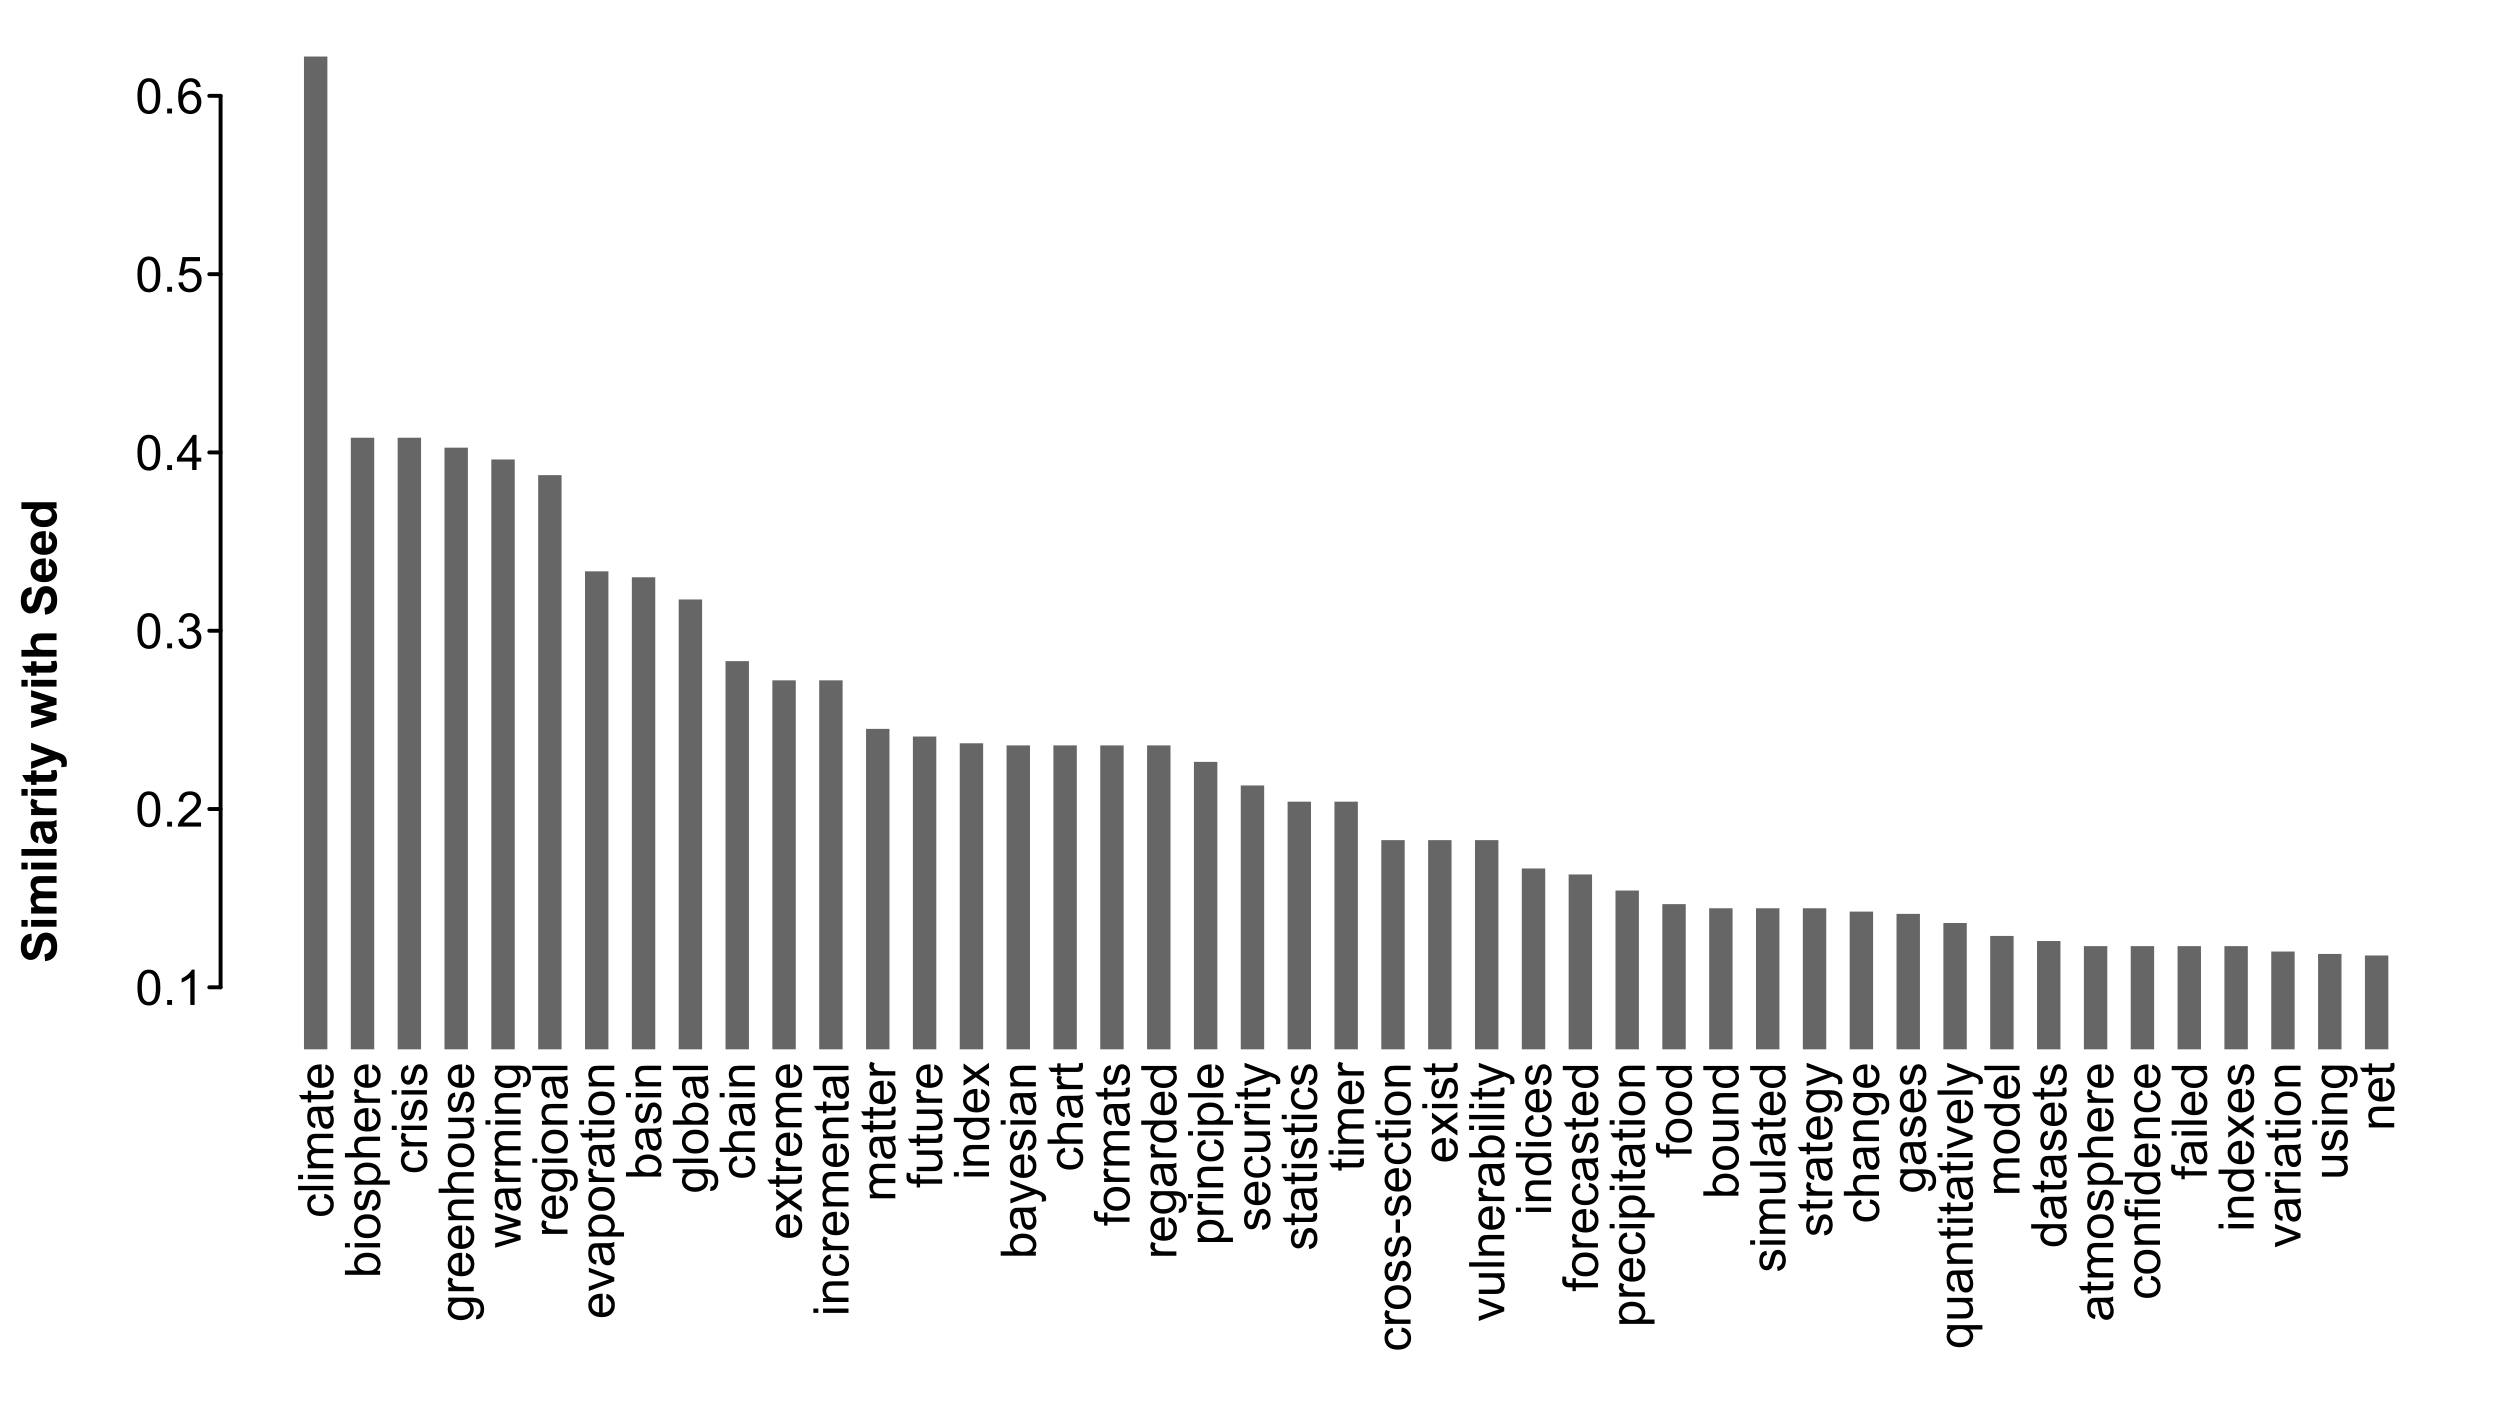 <?xml version="1.0" encoding="UTF-8"?>
<svg xmlns="http://www.w3.org/2000/svg" xmlns:xlink="http://www.w3.org/1999/xlink" width="636.48pt" height="360pt" viewBox="0 0 636.48 360" version="1.1">
<defs>
<g>
<symbol overflow="visible" id="glyph0-0">
<path style="stroke:none;" d="M 0 -1.562 L -7.812 -1.562 L -7.812 -7.812 L 0 -7.812 Z M -0.195 -1.758 L -0.195 -7.617 L -7.617 -7.617 L -7.617 -1.758 Z M -0.195 -1.758 "/>
</symbol>
<symbol overflow="visible" id="glyph0-1">
<path style="stroke:none;" d="M -2.375 -5.055 L -2.234 -6.133 C -1.484 -6.012 -0.902 -5.711 -0.484 -5.227 C -0.062 -4.742 0.145 -4.145 0.148 -3.438 C 0.145 -2.547 -0.141 -1.832 -0.723 -1.297 C -1.301 -0.754 -2.133 -0.484 -3.215 -0.488 C -3.914 -0.484 -4.527 -0.602 -5.051 -0.836 C -5.574 -1.066 -5.969 -1.418 -6.234 -1.895 C -6.496 -2.363 -6.625 -2.879 -6.629 -3.441 C -6.625 -4.145 -6.449 -4.723 -6.094 -5.168 C -5.734 -5.613 -5.227 -5.898 -4.578 -6.031 L -4.414 -4.961 C -4.844 -4.855 -5.172 -4.676 -5.395 -4.422 C -5.613 -4.16 -5.723 -3.848 -5.727 -3.484 C -5.723 -2.93 -5.523 -2.48 -5.129 -2.137 C -4.73 -1.789 -4.105 -1.617 -3.246 -1.617 C -2.375 -1.617 -1.742 -1.781 -1.348 -2.117 C -0.953 -2.445 -0.754 -2.883 -0.758 -3.426 C -0.754 -3.852 -0.887 -4.211 -1.152 -4.504 C -1.414 -4.789 -1.82 -4.973 -2.375 -5.055 Z M -2.375 -5.055 "/>
</symbol>
<symbol overflow="visible" id="glyph0-2">
<path style="stroke:none;" d="M 0 -0.801 L -8.949 -0.801 L -8.949 -1.898 L 0 -1.898 Z M 0 -0.801 "/>
</symbol>
<symbol overflow="visible" id="glyph0-3">
<path style="stroke:none;" d="M -7.684 -0.832 L -8.949 -0.832 L -8.949 -1.93 L -7.684 -1.93 Z M 0 -0.828 L -6.48 -0.832 L -6.48 -1.93 L 0 -1.93 Z M 0 -0.828 "/>
</symbol>
<symbol overflow="visible" id="glyph0-4">
<path style="stroke:none;" d="M 0 -0.824 L -6.48 -0.824 L -6.48 -1.809 L -5.574 -1.809 C -5.887 -2.008 -6.141 -2.277 -6.336 -2.617 C -6.527 -2.953 -6.625 -3.34 -6.629 -3.773 C -6.625 -4.25 -6.527 -4.641 -6.328 -4.953 C -6.129 -5.258 -5.848 -5.477 -5.492 -5.602 C -6.246 -6.113 -6.625 -6.781 -6.629 -7.605 C -6.625 -8.246 -6.449 -8.738 -6.094 -9.086 C -5.734 -9.43 -5.184 -9.602 -4.449 -9.605 L 0 -9.605 L 0 -8.516 L -4.082 -8.516 C -4.52 -8.512 -4.836 -8.477 -5.031 -8.406 C -5.223 -8.332 -5.379 -8.203 -5.496 -8.02 C -5.613 -7.828 -5.672 -7.609 -5.676 -7.359 C -5.672 -6.902 -5.52 -6.523 -5.219 -6.223 C -4.914 -5.922 -4.43 -5.77 -3.766 -5.773 L 0 -5.773 L 0 -4.676 L -4.211 -4.676 C -4.699 -4.676 -5.066 -4.586 -5.309 -4.406 C -5.551 -4.227 -5.672 -3.934 -5.676 -3.527 C -5.672 -3.215 -5.59 -2.926 -5.43 -2.668 C -5.266 -2.402 -5.027 -2.215 -4.719 -2.098 C -4.402 -1.98 -3.953 -1.922 -3.363 -1.922 L 0 -1.922 Z M 0 -0.824 "/>
</symbol>
<symbol overflow="visible" id="glyph0-5">
<path style="stroke:none;" d="M -0.801 -5.055 C -0.453 -4.645 -0.207 -4.254 -0.066 -3.879 C 0.078 -3.5 0.145 -3.094 0.148 -2.668 C 0.145 -1.949 -0.027 -1.402 -0.375 -1.023 C -0.723 -0.641 -1.168 -0.449 -1.711 -0.453 C -2.023 -0.449 -2.312 -0.523 -2.578 -0.668 C -2.84 -0.812 -3.051 -1 -3.211 -1.234 C -3.367 -1.465 -3.484 -1.73 -3.57 -2.027 C -3.625 -2.242 -3.68 -2.566 -3.734 -3.004 C -3.836 -3.887 -3.965 -4.539 -4.113 -4.961 C -4.262 -4.965 -4.355 -4.969 -4.402 -4.969 C -4.844 -4.969 -5.16 -4.863 -5.348 -4.656 C -5.594 -4.371 -5.719 -3.953 -5.719 -3.406 C -5.719 -2.883 -5.625 -2.5 -5.445 -2.258 C -5.262 -2.008 -4.941 -1.828 -4.484 -1.715 L -4.633 -0.641 C -5.09 -0.734 -5.461 -0.895 -5.746 -1.121 C -6.027 -1.34 -6.246 -1.664 -6.398 -2.09 C -6.551 -2.512 -6.625 -3.004 -6.629 -3.566 C -6.625 -4.117 -6.562 -4.566 -6.434 -4.914 C -6.301 -5.258 -6.137 -5.512 -5.941 -5.676 C -5.742 -5.836 -5.492 -5.949 -5.195 -6.02 C -5.004 -6.051 -4.664 -6.07 -4.18 -6.074 L -2.715 -6.074 C -1.691 -6.07 -1.047 -6.094 -0.777 -6.145 C -0.504 -6.188 -0.246 -6.281 0 -6.422 L 0 -5.273 C -0.227 -5.156 -0.492 -5.082 -0.801 -5.055 Z M -3.254 -4.961 C -3.086 -4.559 -2.949 -3.961 -2.84 -3.168 C -2.773 -2.715 -2.699 -2.395 -2.617 -2.211 C -2.535 -2.02 -2.418 -1.875 -2.262 -1.777 C -2.105 -1.672 -1.93 -1.621 -1.738 -1.625 C -1.445 -1.621 -1.203 -1.734 -1.008 -1.957 C -0.812 -2.176 -0.715 -2.5 -0.715 -2.93 C -0.715 -3.352 -0.805 -3.727 -0.992 -4.059 C -1.172 -4.387 -1.426 -4.629 -1.75 -4.785 C -1.996 -4.898 -2.363 -4.957 -2.852 -4.961 Z M -3.254 -4.961 "/>
</symbol>
<symbol overflow="visible" id="glyph0-6">
<path style="stroke:none;" d="M -0.984 -3.223 L -0.012 -3.383 C 0.051 -3.07 0.082 -2.793 0.086 -2.551 C 0.082 -2.148 0.023 -1.84 -0.102 -1.621 C -0.227 -1.398 -0.395 -1.242 -0.602 -1.156 C -0.805 -1.062 -1.238 -1.02 -1.898 -1.027 L -5.629 -1.027 L -5.629 -0.219 L -6.48 -0.219 L -6.48 -1.027 L -8.086 -1.027 L -8.746 -2.117 L -6.48 -2.117 L -6.48 -3.223 L -5.629 -3.223 L -5.629 -2.117 L -1.836 -2.117 C -1.52 -2.113 -1.32 -2.133 -1.23 -2.176 C -1.141 -2.211 -1.07 -2.273 -1.02 -2.363 C -0.965 -2.449 -0.938 -2.578 -0.941 -2.742 C -0.938 -2.859 -0.953 -3.02 -0.984 -3.223 Z M -0.984 -3.223 "/>
</symbol>
<symbol overflow="visible" id="glyph0-7">
<path style="stroke:none;" d="M -2.086 -5.262 L -1.945 -6.398 C -1.281 -6.219 -0.766 -5.887 -0.402 -5.402 C -0.035 -4.918 0.145 -4.297 0.148 -3.547 C 0.145 -2.594 -0.145 -1.844 -0.727 -1.289 C -1.312 -0.734 -2.133 -0.457 -3.188 -0.457 C -4.273 -0.457 -5.117 -0.734 -5.723 -1.297 C -6.324 -1.855 -6.625 -2.586 -6.629 -3.484 C -6.625 -4.348 -6.332 -5.055 -5.742 -5.609 C -5.152 -6.156 -4.32 -6.434 -3.254 -6.434 C -3.184 -6.434 -3.086 -6.43 -2.961 -6.426 L -2.961 -1.594 C -2.242 -1.633 -1.699 -1.832 -1.324 -2.195 C -0.945 -2.559 -0.754 -3.012 -0.758 -3.551 C -0.754 -3.953 -0.859 -4.297 -1.074 -4.582 C -1.281 -4.867 -1.621 -5.094 -2.086 -5.262 Z M -3.863 -1.652 L -3.863 -5.273 C -4.402 -5.223 -4.812 -5.082 -5.09 -4.859 C -5.512 -4.504 -5.723 -4.051 -5.727 -3.496 C -5.723 -2.992 -5.555 -2.57 -5.219 -2.227 C -4.879 -1.883 -4.426 -1.691 -3.863 -1.652 Z M -3.863 -1.652 "/>
</symbol>
<symbol overflow="visible" id="glyph0-8">
<path style="stroke:none;" d="M 0 -1.836 L 0 -0.816 L -8.949 -0.816 L -8.949 -1.918 L -5.754 -1.918 C -6.336 -2.379 -6.625 -2.973 -6.629 -3.691 C -6.625 -4.09 -6.547 -4.465 -6.387 -4.824 C -6.223 -5.176 -5.996 -5.469 -5.707 -5.703 C -5.418 -5.93 -5.066 -6.109 -4.656 -6.242 C -4.242 -6.367 -3.805 -6.434 -3.34 -6.438 C -2.227 -6.434 -1.367 -6.16 -0.762 -5.613 C -0.156 -5.066 0.145 -4.406 0.148 -3.637 C 0.145 -2.871 -0.172 -2.27 -0.812 -1.836 Z M -3.289 -1.824 C -2.508 -1.82 -1.949 -1.926 -1.605 -2.141 C -1.039 -2.484 -0.754 -2.953 -0.758 -3.547 C -0.754 -4.023 -0.965 -4.438 -1.383 -4.789 C -1.797 -5.137 -2.418 -5.312 -3.246 -5.316 C -4.09 -5.312 -4.715 -5.145 -5.121 -4.812 C -5.523 -4.473 -5.723 -4.066 -5.727 -3.594 C -5.723 -3.109 -5.516 -2.695 -5.098 -2.348 C -4.68 -1.996 -4.074 -1.82 -3.289 -1.824 Z M -3.289 -1.824 "/>
</symbol>
<symbol overflow="visible" id="glyph0-9">
<path style="stroke:none;" d="M -3.242 -0.414 C -4.438 -0.41 -5.328 -0.746 -5.906 -1.418 C -6.387 -1.973 -6.625 -2.648 -6.629 -3.453 C -6.625 -4.344 -6.332 -5.074 -5.75 -5.641 C -5.164 -6.203 -4.359 -6.484 -3.332 -6.488 C -2.496 -6.484 -1.84 -6.359 -1.363 -6.113 C -0.883 -5.859 -0.512 -5.496 -0.25 -5.02 C 0.016 -4.539 0.145 -4.016 0.148 -3.453 C 0.145 -2.543 -0.141 -1.812 -0.723 -1.254 C -1.301 -0.691 -2.141 -0.41 -3.242 -0.414 Z M -3.242 -1.543 C -2.406 -1.539 -1.785 -1.723 -1.375 -2.086 C -0.961 -2.445 -0.754 -2.898 -0.758 -3.453 C -0.754 -3.996 -0.961 -4.453 -1.379 -4.816 C -1.789 -5.176 -2.422 -5.355 -3.277 -5.359 C -4.074 -5.355 -4.684 -5.172 -5.098 -4.812 C -5.512 -4.445 -5.719 -3.992 -5.719 -3.453 C -5.719 -2.898 -5.512 -2.445 -5.102 -2.086 C -4.688 -1.723 -4.066 -1.539 -3.242 -1.543 Z M -3.242 -1.543 "/>
</symbol>
<symbol overflow="visible" id="glyph0-10">
<path style="stroke:none;" d="M -1.934 -0.383 L -2.105 -1.473 C -1.668 -1.527 -1.336 -1.699 -1.105 -1.98 C -0.871 -2.258 -0.754 -2.645 -0.758 -3.148 C -0.754 -3.648 -0.859 -4.023 -1.066 -4.273 C -1.27 -4.516 -1.508 -4.641 -1.789 -4.641 C -2.031 -4.641 -2.227 -4.531 -2.375 -4.316 C -2.469 -4.164 -2.594 -3.789 -2.746 -3.191 C -2.945 -2.383 -3.121 -1.824 -3.273 -1.516 C -3.418 -1.203 -3.625 -0.969 -3.891 -0.809 C -4.152 -0.645 -4.441 -0.562 -4.762 -0.566 C -5.047 -0.562 -5.312 -0.629 -5.562 -0.766 C -5.805 -0.895 -6.012 -1.074 -6.176 -1.305 C -6.301 -1.473 -6.406 -1.707 -6.496 -2.004 C -6.582 -2.301 -6.625 -2.617 -6.629 -2.953 C -6.625 -3.461 -6.551 -3.906 -6.406 -4.293 C -6.258 -4.676 -6.062 -4.961 -5.812 -5.145 C -5.562 -5.328 -5.227 -5.453 -4.809 -5.523 L -4.664 -4.449 C -4.996 -4.395 -5.254 -4.254 -5.445 -4.023 C -5.629 -3.789 -5.723 -3.461 -5.727 -3.035 C -5.723 -2.527 -5.641 -2.164 -5.477 -1.953 C -5.309 -1.734 -5.113 -1.629 -4.891 -1.629 C -4.746 -1.629 -4.617 -1.672 -4.504 -1.766 C -4.383 -1.852 -4.285 -1.992 -4.211 -2.184 C -4.168 -2.293 -4.074 -2.617 -3.93 -3.156 C -3.723 -3.93 -3.555 -4.473 -3.422 -4.781 C -3.289 -5.086 -3.094 -5.324 -2.844 -5.504 C -2.586 -5.676 -2.273 -5.766 -1.902 -5.77 C -1.535 -5.766 -1.191 -5.656 -0.867 -5.445 C -0.543 -5.227 -0.293 -4.918 -0.117 -4.52 C 0.059 -4.113 0.145 -3.66 0.148 -3.156 C 0.145 -2.309 -0.027 -1.664 -0.375 -1.227 C -0.727 -0.781 -1.246 -0.5 -1.934 -0.383 Z M -1.934 -0.383 "/>
</symbol>
<symbol overflow="visible" id="glyph0-11">
<path style="stroke:none;" d="M 2.484 -0.824 L -6.48 -0.824 L -6.48 -1.824 L -5.641 -1.824 C -5.965 -2.059 -6.211 -2.328 -6.379 -2.625 C -6.543 -2.922 -6.625 -3.281 -6.629 -3.703 C -6.625 -4.258 -6.484 -4.746 -6.199 -5.168 C -5.914 -5.59 -5.512 -5.91 -4.996 -6.129 C -4.477 -6.344 -3.906 -6.449 -3.289 -6.453 C -2.621 -6.449 -2.023 -6.332 -1.496 -6.094 C -0.965 -5.855 -0.559 -5.508 -0.277 -5.055 C 0.008 -4.598 0.145 -4.121 0.148 -3.625 C 0.145 -3.258 0.07 -2.93 -0.082 -2.641 C -0.238 -2.348 -0.434 -2.109 -0.672 -1.922 L 2.484 -1.922 Z M -3.203 -1.82 C -2.367 -1.816 -1.75 -1.984 -1.355 -2.324 C -0.953 -2.66 -0.754 -3.07 -0.758 -3.551 C -0.754 -4.039 -0.961 -4.457 -1.375 -4.805 C -1.785 -5.152 -2.426 -5.324 -3.297 -5.328 C -4.121 -5.324 -4.738 -5.156 -5.152 -4.816 C -5.559 -4.477 -5.766 -4.07 -5.77 -3.602 C -5.766 -3.129 -5.547 -2.715 -5.113 -2.359 C -4.672 -1.996 -4.035 -1.816 -3.203 -1.82 Z M -3.203 -1.82 "/>
</symbol>
<symbol overflow="visible" id="glyph0-12">
<path style="stroke:none;" d="M 0 -0.824 L -8.949 -0.824 L -8.949 -1.922 L -5.738 -1.922 C -6.328 -2.434 -6.625 -3.078 -6.629 -3.863 C -6.625 -4.34 -6.531 -4.758 -6.344 -5.113 C -6.152 -5.465 -5.891 -5.719 -5.559 -5.871 C -5.223 -6.023 -4.738 -6.098 -4.109 -6.102 L 0 -6.102 L 0 -5.004 L -4.109 -5.004 C -4.652 -5.004 -5.051 -4.883 -5.305 -4.645 C -5.555 -4.406 -5.684 -4.07 -5.684 -3.637 C -5.684 -3.309 -5.598 -3.004 -5.43 -2.719 C -5.258 -2.43 -5.027 -2.223 -4.742 -2.105 C -4.449 -1.98 -4.051 -1.922 -3.547 -1.922 L 0 -1.922 Z M 0 -0.824 "/>
</symbol>
<symbol overflow="visible" id="glyph0-13">
<path style="stroke:none;" d="M 0 -0.812 L -6.48 -0.812 L -6.48 -1.801 L -5.5 -1.801 C -5.957 -2.051 -6.258 -2.285 -6.406 -2.5 C -6.551 -2.711 -6.625 -2.945 -6.629 -3.203 C -6.625 -3.574 -6.508 -3.949 -6.273 -4.332 L -5.254 -3.957 C -5.41 -3.684 -5.488 -3.414 -5.492 -3.148 C -5.488 -2.906 -5.418 -2.691 -5.273 -2.5 C -5.129 -2.309 -4.93 -2.172 -4.676 -2.094 C -4.285 -1.969 -3.855 -1.91 -3.395 -1.91 L 0 -1.91 Z M 0 -0.812 "/>
</symbol>
<symbol overflow="visible" id="glyph0-14">
<path style="stroke:none;" d="M 0.539 -0.621 L 0.695 -1.691 C 1.023 -1.734 1.266 -1.859 1.418 -2.062 C 1.621 -2.336 1.723 -2.707 1.723 -3.18 C 1.723 -3.684 1.617 -4.074 1.414 -4.355 C 1.207 -4.629 0.926 -4.816 0.562 -4.918 C 0.336 -4.973 -0.133 -5 -0.848 -5 C -0.281 -4.516 0 -3.918 0 -3.203 C 0 -2.309 -0.32 -1.617 -0.965 -1.133 C -1.605 -0.641 -2.375 -0.398 -3.277 -0.402 C -3.895 -0.398 -4.465 -0.512 -4.988 -0.738 C -5.508 -0.961 -5.914 -1.285 -6.199 -1.711 C -6.484 -2.137 -6.625 -2.637 -6.629 -3.211 C -6.625 -3.977 -6.316 -4.605 -5.699 -5.102 L -6.48 -5.102 L -6.48 -6.117 L -0.879 -6.117 C 0.129 -6.117 0.844 -6.012 1.266 -5.809 C 1.688 -5.598 2.02 -5.273 2.262 -4.832 C 2.504 -4.383 2.625 -3.836 2.629 -3.188 C 2.625 -2.414 2.449 -1.789 2.105 -1.312 C 1.754 -0.836 1.234 -0.605 0.539 -0.621 Z M -3.355 -1.531 C -2.504 -1.527 -1.883 -1.699 -1.496 -2.039 C -1.102 -2.375 -0.906 -2.797 -0.91 -3.309 C -0.906 -3.812 -1.102 -4.234 -1.492 -4.578 C -1.879 -4.914 -2.488 -5.086 -3.32 -5.09 C -4.113 -5.086 -4.711 -4.91 -5.113 -4.562 C -5.516 -4.207 -5.719 -3.781 -5.719 -3.289 C -5.719 -2.797 -5.52 -2.383 -5.121 -2.043 C -4.723 -1.699 -4.133 -1.527 -3.355 -1.531 Z M -3.355 -1.531 "/>
</symbol>
<symbol overflow="visible" id="glyph0-15">
<path style="stroke:none;" d="M 0 -0.824 L -6.48 -0.824 L -6.48 -1.812 L -5.559 -1.812 C -6.27 -2.285 -6.625 -2.973 -6.629 -3.875 C -6.625 -4.262 -6.555 -4.621 -6.418 -4.953 C -6.273 -5.277 -6.09 -5.523 -5.863 -5.688 C -5.633 -5.848 -5.363 -5.961 -5.055 -6.031 C -4.848 -6.066 -4.492 -6.086 -3.984 -6.09 L 0 -6.09 L 0 -4.992 L -3.941 -4.992 C -4.387 -4.992 -4.723 -4.949 -4.945 -4.863 C -5.168 -4.777 -5.344 -4.625 -5.477 -4.406 C -5.605 -4.188 -5.672 -3.934 -5.676 -3.645 C -5.672 -3.176 -5.523 -2.77 -5.23 -2.43 C -4.93 -2.09 -4.367 -1.922 -3.539 -1.922 L 0 -1.922 Z M 0 -0.824 "/>
</symbol>
<symbol overflow="visible" id="glyph0-16">
<path style="stroke:none;" d="M 0 -5.07 L -0.953 -5.07 C -0.219 -4.562 0.145 -3.879 0.148 -3.016 C 0.145 -2.629 0.074 -2.27 -0.07 -1.941 C -0.219 -1.605 -0.402 -1.359 -0.625 -1.203 C -0.844 -1.039 -1.117 -0.93 -1.441 -0.867 C -1.656 -0.82 -1.996 -0.797 -2.465 -0.801 L -6.48 -0.801 L -6.48 -1.898 L -2.887 -1.898 C -2.312 -1.898 -1.926 -1.918 -1.727 -1.965 C -1.434 -2.031 -1.207 -2.18 -1.047 -2.406 C -0.879 -2.629 -0.797 -2.906 -0.801 -3.234 C -0.797 -3.562 -0.879 -3.871 -1.051 -4.164 C -1.215 -4.449 -1.445 -4.652 -1.742 -4.777 C -2.031 -4.895 -2.453 -4.957 -3.008 -4.957 L -6.48 -4.957 L -6.48 -6.055 L 0 -6.055 Z M 0 -5.07 "/>
</symbol>
<symbol overflow="visible" id="glyph0-17">
<path style="stroke:none;" d="M 0 -2.02 L -6.48 -0.035 L -6.48 -1.172 L -2.742 -2.203 L -1.348 -2.586 C -1.418 -2.602 -1.863 -2.715 -2.688 -2.922 L -6.48 -3.957 L -6.48 -5.086 L -2.723 -6.055 L -1.484 -6.379 L -2.734 -6.75 L -6.48 -7.859 L -6.48 -8.93 L 0 -6.902 L 0 -5.762 L -3.883 -4.73 L -4.988 -4.48 L 0 -3.168 Z M 0 -2.02 "/>
</symbol>
<symbol overflow="visible" id="glyph0-18">
<path style="stroke:none;" d="M 0 -2.625 L -6.48 -0.16 L -6.48 -1.32 L -2.602 -2.711 C -2.18 -2.859 -1.742 -2.996 -1.293 -3.125 C -1.633 -3.219 -2.043 -3.355 -2.527 -3.535 L -6.48 -4.973 L -6.48 -6.102 L 0 -3.648 Z M 0 -2.625 "/>
</symbol>
<symbol overflow="visible" id="glyph0-19">
<path style="stroke:none;" d="M 0 -0.09 L -3.367 -2.461 L -6.48 -0.27 L -6.48 -1.641 L -4.961 -2.637 C -4.668 -2.824 -4.426 -2.973 -4.234 -3.09 C -4.504 -3.262 -4.742 -3.426 -4.949 -3.582 L -6.48 -4.676 L -6.48 -5.988 L -3.43 -3.746 L 0 -6.16 L 0 -4.809 L -2.016 -3.48 L -2.559 -3.125 L 0 -1.422 Z M 0 -0.09 "/>
</symbol>
<symbol overflow="visible" id="glyph0-20">
<path style="stroke:none;" d="M 0 -1.086 L -5.629 -1.086 L -5.629 -0.117 L -6.48 -0.117 L -6.48 -1.086 L -7.172 -1.086 C -7.605 -1.082 -7.926 -1.121 -8.141 -1.203 C -8.422 -1.305 -8.656 -1.492 -8.836 -1.758 C -9.012 -2.023 -9.098 -2.398 -9.102 -2.883 C -9.098 -3.188 -9.062 -3.527 -8.992 -3.906 L -8.031 -3.742 C -8.07 -3.512 -8.09 -3.297 -8.094 -3.094 C -8.09 -2.758 -8.02 -2.52 -7.879 -2.387 C -7.734 -2.246 -7.469 -2.18 -7.078 -2.18 L -6.48 -2.18 L -6.48 -3.441 L -5.629 -3.441 L -5.629 -2.18 L 0 -2.18 Z M 0 -1.086 "/>
</symbol>
<symbol overflow="visible" id="glyph0-21">
<path style="stroke:none;" d="M 0 -5.031 L -0.816 -5.031 C -0.172 -4.617 0.145 -4.012 0.148 -3.215 C 0.145 -2.695 0.008 -2.219 -0.277 -1.789 C -0.559 -1.352 -0.957 -1.016 -1.473 -0.781 C -1.98 -0.539 -2.57 -0.422 -3.234 -0.426 C -3.883 -0.422 -4.469 -0.531 -4.996 -0.75 C -5.52 -0.965 -5.922 -1.285 -6.207 -1.719 C -6.484 -2.148 -6.625 -2.633 -6.629 -3.168 C -6.625 -3.555 -6.543 -3.902 -6.379 -4.211 C -6.211 -4.512 -5.996 -4.762 -5.738 -4.957 L -8.949 -4.957 L -8.949 -6.047 L 0 -6.047 Z M -3.234 -1.555 C -2.402 -1.551 -1.781 -1.727 -1.371 -2.078 C -0.961 -2.426 -0.754 -2.84 -0.758 -3.32 C -0.754 -3.797 -0.949 -4.203 -1.344 -4.543 C -1.734 -4.875 -2.336 -5.043 -3.145 -5.047 C -4.027 -5.043 -4.676 -4.875 -5.094 -4.535 C -5.508 -4.191 -5.719 -3.77 -5.719 -3.273 C -5.719 -2.781 -5.52 -2.371 -5.121 -2.047 C -4.723 -1.715 -4.094 -1.551 -3.234 -1.555 Z M -3.234 -1.555 "/>
</symbol>
<symbol overflow="visible" id="glyph0-22">
<path style="stroke:none;" d="M 2.496 -0.773 L 1.465 -0.652 C 1.527 -0.887 1.559 -1.098 1.562 -1.281 C 1.559 -1.523 1.52 -1.719 1.441 -1.867 C 1.359 -2.012 1.242 -2.133 1.098 -2.227 C 0.984 -2.297 0.715 -2.406 0.281 -2.562 C 0.219 -2.578 0.129 -2.613 0.012 -2.66 L -6.48 -0.203 L -6.48 -1.387 L -2.727 -2.734 C -2.25 -2.906 -1.75 -3.062 -1.227 -3.203 C -1.727 -3.328 -2.219 -3.48 -2.703 -3.656 L -6.48 -5.043 L -6.48 -6.141 L 0.109 -3.676 C 0.82 -3.406 1.312 -3.203 1.582 -3.059 C 1.941 -2.863 2.203 -2.637 2.375 -2.387 C 2.539 -2.129 2.625 -1.828 2.629 -1.484 C 2.625 -1.266 2.582 -1.031 2.496 -0.773 Z M 2.496 -0.773 "/>
</symbol>
<symbol overflow="visible" id="glyph0-23">
<path style="stroke:none;" d="M -2.688 -0.398 L -3.789 -0.398 L -3.789 -3.773 L -2.684 -3.773 Z M -2.688 -0.398 "/>
</symbol>
<symbol overflow="visible" id="glyph0-24">
<path style="stroke:none;" d="M 2.484 -4.957 L -0.691 -4.957 C -0.449 -4.785 -0.246 -4.543 -0.09 -4.238 C 0.07 -3.926 0.145 -3.602 0.148 -3.258 C 0.145 -2.488 -0.16 -1.824 -0.773 -1.273 C -1.387 -0.715 -2.227 -0.438 -3.301 -0.441 C -3.949 -0.438 -4.535 -0.551 -5.051 -0.777 C -5.566 -1 -5.957 -1.328 -6.227 -1.762 C -6.492 -2.188 -6.625 -2.66 -6.629 -3.176 C -6.625 -3.973 -6.289 -4.602 -5.617 -5.066 L -6.48 -5.066 L -6.48 -6.055 L 2.484 -6.055 Z M -3.258 -1.57 C -2.422 -1.57 -1.797 -1.742 -1.383 -2.094 C -0.965 -2.438 -0.754 -2.859 -0.758 -3.352 C -0.754 -3.82 -0.953 -4.223 -1.352 -4.559 C -1.746 -4.895 -2.348 -5.062 -3.16 -5.066 C -4.02 -5.062 -4.672 -4.883 -5.109 -4.531 C -5.543 -4.172 -5.758 -3.754 -5.762 -3.277 C -5.758 -2.797 -5.555 -2.395 -5.152 -2.066 C -4.746 -1.734 -4.117 -1.57 -3.258 -1.57 Z M -3.258 -1.57 "/>
</symbol>
<symbol overflow="visible" id="glyph1-0">
<path style="stroke:none;" d="M 1.562 0 L 1.562 -7.812 L 7.812 -7.812 L 7.812 0 Z M 1.758 -0.195 L 7.617 -0.195 L 7.617 -7.617 L 1.758 -7.617 Z M 1.758 -0.195 "/>
</symbol>
<symbol overflow="visible" id="glyph1-1">
<path style="stroke:none;" d="M 0.52 -4.414 C 0.516 -5.469 0.625 -6.32 0.844 -6.965 C 1.062 -7.609 1.387 -8.105 1.816 -8.457 C 2.246 -8.805 2.785 -8.98 3.438 -8.984 C 3.914 -8.98 4.336 -8.887 4.699 -8.695 C 5.059 -8.5 5.355 -8.219 5.594 -7.859 C 5.828 -7.492 6.016 -7.051 6.152 -6.527 C 6.285 -6.004 6.352 -5.297 6.355 -4.414 C 6.352 -3.359 6.242 -2.512 6.031 -1.871 C 5.812 -1.223 5.492 -0.727 5.062 -0.375 C 4.633 -0.023 4.09 0.152 3.438 0.152 C 2.57 0.152 1.891 -0.156 1.402 -0.773 C 0.809 -1.516 0.516 -2.727 0.52 -4.414 Z M 1.648 -4.414 C 1.645 -2.941 1.816 -1.965 2.164 -1.48 C 2.504 -0.992 2.93 -0.75 3.438 -0.75 C 3.938 -0.75 4.359 -0.992 4.707 -1.48 C 5.051 -1.969 5.227 -2.945 5.227 -4.414 C 5.227 -5.883 5.051 -6.863 4.707 -7.348 C 4.359 -7.832 3.934 -8.074 3.426 -8.074 C 2.918 -8.074 2.516 -7.859 2.215 -7.434 C 1.836 -6.887 1.645 -5.879 1.648 -4.414 Z M 1.648 -4.414 "/>
</symbol>
<symbol overflow="visible" id="glyph1-2">
<path style="stroke:none;" d="M 1.137 0 L 1.137 -1.25 L 2.387 -1.25 L 2.387 0 Z M 1.137 0 "/>
</symbol>
<symbol overflow="visible" id="glyph1-3">
<path style="stroke:none;" d="M 4.656 0 L 3.559 0 L 3.559 -7 C 3.289 -6.746 2.941 -6.492 2.516 -6.242 C 2.086 -5.988 1.703 -5.801 1.359 -5.676 L 1.359 -6.738 C 1.973 -7.027 2.508 -7.375 2.973 -7.789 C 3.43 -8.195 3.758 -8.594 3.949 -8.984 L 4.656 -8.984 Z M 4.656 0 "/>
</symbol>
<symbol overflow="visible" id="glyph1-4">
<path style="stroke:none;" d="M 6.293 -1.055 L 6.293 0 L 0.379 0 C 0.367 -0.266 0.41 -0.52 0.508 -0.762 C 0.656 -1.164 0.898 -1.559 1.23 -1.953 C 1.559 -2.34 2.035 -2.793 2.668 -3.309 C 3.637 -4.102 4.293 -4.734 4.637 -5.203 C 4.977 -5.668 5.148 -6.105 5.152 -6.523 C 5.148 -6.957 4.992 -7.324 4.684 -7.625 C 4.371 -7.922 3.969 -8.074 3.469 -8.074 C 2.938 -8.074 2.512 -7.914 2.195 -7.598 C 1.879 -7.277 1.719 -6.84 1.715 -6.281 L 0.586 -6.398 C 0.664 -7.238 0.953 -7.879 1.457 -8.32 C 1.961 -8.762 2.641 -8.98 3.492 -8.984 C 4.348 -8.98 5.023 -8.742 5.527 -8.27 C 6.027 -7.789 6.281 -7.199 6.281 -6.5 C 6.281 -6.141 6.207 -5.789 6.059 -5.445 C 5.91 -5.094 5.664 -4.73 5.328 -4.352 C 4.984 -3.965 4.422 -3.441 3.637 -2.777 C 2.977 -2.223 2.555 -1.844 2.367 -1.648 C 2.18 -1.449 2.023 -1.254 1.906 -1.055 Z M 6.293 -1.055 "/>
</symbol>
<symbol overflow="visible" id="glyph1-5">
<path style="stroke:none;" d="M 0.523 -2.363 L 1.625 -2.508 C 1.746 -1.883 1.961 -1.434 2.266 -1.16 C 2.566 -0.887 2.938 -0.75 3.375 -0.75 C 3.891 -0.75 4.324 -0.926 4.684 -1.285 C 5.035 -1.641 5.215 -2.086 5.219 -2.617 C 5.215 -3.121 5.051 -3.539 4.723 -3.867 C 4.395 -4.195 3.977 -4.359 3.469 -4.359 C 3.258 -4.359 2.996 -4.316 2.691 -4.234 L 2.812 -5.199 C 2.883 -5.188 2.941 -5.184 2.992 -5.188 C 3.457 -5.184 3.879 -5.309 4.254 -5.555 C 4.629 -5.797 4.816 -6.172 4.816 -6.684 C 4.816 -7.086 4.68 -7.418 4.406 -7.684 C 4.133 -7.945 3.781 -8.078 3.352 -8.082 C 2.922 -8.078 2.562 -7.945 2.281 -7.676 C 1.992 -7.406 1.812 -7.004 1.734 -6.469 L 0.633 -6.664 C 0.766 -7.398 1.07 -7.969 1.551 -8.375 C 2.023 -8.777 2.617 -8.98 3.328 -8.984 C 3.812 -8.98 4.262 -8.875 4.676 -8.668 C 5.086 -8.457 5.398 -8.172 5.617 -7.812 C 5.832 -7.445 5.941 -7.062 5.945 -6.66 C 5.941 -6.27 5.836 -5.918 5.633 -5.602 C 5.422 -5.281 5.117 -5.027 4.711 -4.848 C 5.238 -4.723 5.648 -4.469 5.941 -4.086 C 6.234 -3.695 6.379 -3.215 6.383 -2.645 C 6.379 -1.859 6.094 -1.199 5.527 -0.656 C 4.957 -0.113 4.238 0.156 3.367 0.16 C 2.582 0.156 1.93 -0.074 1.41 -0.543 C 0.891 -1.008 0.594 -1.613 0.523 -2.363 Z M 0.523 -2.363 "/>
</symbol>
<symbol overflow="visible" id="glyph1-6">
<path style="stroke:none;" d="M 4.039 0 L 4.039 -2.141 L 0.16 -2.141 L 0.16 -3.148 L 4.242 -8.949 L 5.141 -8.949 L 5.141 -3.148 L 6.348 -3.148 L 6.348 -2.141 L 5.141 -2.141 L 5.141 0 Z M 4.039 -3.148 L 4.039 -7.184 L 1.238 -3.148 Z M 4.039 -3.148 "/>
</symbol>
<symbol overflow="visible" id="glyph1-7">
<path style="stroke:none;" d="M 0.52 -2.344 L 1.672 -2.441 C 1.754 -1.875 1.953 -1.453 2.266 -1.172 C 2.574 -0.891 2.949 -0.75 3.395 -0.75 C 3.918 -0.75 4.367 -0.949 4.734 -1.348 C 5.102 -1.746 5.285 -2.273 5.285 -2.938 C 5.285 -3.559 5.109 -4.055 4.758 -4.418 C 4.406 -4.777 3.945 -4.957 3.375 -4.961 C 3.02 -4.957 2.699 -4.875 2.414 -4.719 C 2.129 -4.555 1.906 -4.348 1.746 -4.094 L 0.715 -4.23 L 1.582 -8.824 L 6.031 -8.824 L 6.031 -7.777 L 2.461 -7.777 L 1.977 -5.371 C 2.508 -5.742 3.074 -5.93 3.668 -5.934 C 4.449 -5.93 5.105 -5.66 5.645 -5.121 C 6.18 -4.578 6.449 -3.883 6.453 -3.035 C 6.449 -2.223 6.215 -1.52 5.742 -0.934 C 5.168 -0.207 4.383 0.152 3.395 0.152 C 2.574 0.152 1.91 -0.074 1.398 -0.531 C 0.883 -0.984 0.59 -1.59 0.52 -2.344 Z M 0.52 -2.344 "/>
</symbol>
<symbol overflow="visible" id="glyph1-8">
<path style="stroke:none;" d="M 6.219 -6.758 L 5.125 -6.672 C 5.027 -7.098 4.891 -7.41 4.711 -7.609 C 4.414 -7.922 4.047 -8.078 3.613 -8.082 C 3.262 -8.078 2.953 -7.98 2.691 -7.789 C 2.34 -7.531 2.066 -7.164 1.871 -6.684 C 1.668 -6.195 1.566 -5.504 1.562 -4.613 C 1.824 -5.012 2.148 -5.312 2.531 -5.512 C 2.914 -5.703 3.312 -5.801 3.734 -5.805 C 4.465 -5.801 5.09 -5.531 5.605 -4.996 C 6.117 -4.453 6.375 -3.758 6.379 -2.906 C 6.375 -2.344 6.254 -1.82 6.016 -1.34 C 5.77 -0.855 5.438 -0.484 5.016 -0.23 C 4.594 0.027 4.113 0.152 3.578 0.152 C 2.66 0.152 1.914 -0.184 1.336 -0.855 C 0.758 -1.527 0.469 -2.637 0.469 -4.188 C 0.469 -5.914 0.789 -7.172 1.43 -7.961 C 1.984 -8.641 2.734 -8.98 3.68 -8.984 C 4.383 -8.98 4.957 -8.785 5.41 -8.391 C 5.855 -7.996 6.125 -7.449 6.219 -6.758 Z M 1.734 -2.898 C 1.734 -2.52 1.812 -2.156 1.973 -1.812 C 2.133 -1.461 2.359 -1.199 2.648 -1.02 C 2.938 -0.84 3.238 -0.75 3.559 -0.75 C 4.02 -0.75 4.418 -0.938 4.754 -1.312 C 5.082 -1.688 5.25 -2.195 5.254 -2.84 C 5.25 -3.453 5.086 -3.941 4.758 -4.301 C 4.43 -4.656 4.016 -4.832 3.516 -4.836 C 3.016 -4.832 2.594 -4.656 2.25 -4.301 C 1.906 -3.941 1.734 -3.473 1.734 -2.898 Z M 1.734 -2.898 "/>
</symbol>
<symbol overflow="visible" id="glyph2-0">
<path style="stroke:none;" d="M 0 -1.562 L -7.812 -1.562 L -7.812 -7.812 L 0 -7.812 Z M -0.195 -1.758 L -0.195 -7.617 L -7.617 -7.617 L -7.617 -1.758 Z M -0.195 -1.758 "/>
</symbol>
<symbol overflow="visible" id="glyph2-1">
<path style="stroke:none;" d="M -2.91 -0.453 L -3.082 -2.211 C -2.488 -2.312 -2.055 -2.527 -1.781 -2.852 C -1.504 -3.176 -1.363 -3.613 -1.367 -4.164 C -1.363 -4.742 -1.488 -5.18 -1.734 -5.477 C -1.98 -5.77 -2.27 -5.918 -2.602 -5.922 C -2.812 -5.918 -2.992 -5.855 -3.141 -5.734 C -3.289 -5.605 -3.418 -5.391 -3.527 -5.086 C -3.598 -4.871 -3.727 -4.387 -3.918 -3.637 C -4.156 -2.664 -4.453 -1.984 -4.805 -1.598 C -5.297 -1.047 -5.895 -0.773 -6.605 -0.773 C -7.059 -0.773 -7.484 -0.902 -7.883 -1.16 C -8.273 -1.418 -8.578 -1.789 -8.789 -2.277 C -8.996 -2.762 -9.098 -3.348 -9.102 -4.039 C -9.098 -5.16 -8.852 -6.008 -8.363 -6.578 C -7.867 -7.145 -7.211 -7.441 -6.391 -7.469 L -6.312 -5.664 C -6.766 -5.582 -7.098 -5.414 -7.301 -5.164 C -7.504 -4.906 -7.605 -4.527 -7.605 -4.023 C -7.605 -3.496 -7.496 -3.086 -7.281 -2.789 C -7.141 -2.598 -6.957 -2.5 -6.727 -2.504 C -6.516 -2.5 -6.332 -2.59 -6.184 -2.77 C -5.988 -2.996 -5.789 -3.551 -5.582 -4.43 C -5.375 -5.309 -5.16 -5.957 -4.941 -6.379 C -4.715 -6.797 -4.414 -7.125 -4.031 -7.367 C -3.645 -7.602 -3.168 -7.723 -2.605 -7.727 C -2.09 -7.723 -1.609 -7.578 -1.164 -7.297 C -0.715 -7.008 -0.383 -6.605 -0.168 -6.09 C 0.051 -5.566 0.156 -4.918 0.16 -4.145 C 0.156 -3.012 -0.102 -2.145 -0.625 -1.539 C -1.145 -0.93 -1.906 -0.566 -2.91 -0.453 Z M -2.91 -0.453 "/>
</symbol>
<symbol overflow="visible" id="glyph2-2">
<path style="stroke:none;" d="M -7.359 -0.898 L -8.949 -0.898 L -8.949 -2.613 L -7.359 -2.613 Z M 0 -0.898 L -6.48 -0.898 L -6.48 -2.613 L 0 -2.613 Z M 0 -0.898 "/>
</symbol>
<symbol overflow="visible" id="glyph2-3">
<path style="stroke:none;" d="M -6.48 -0.77 L -6.48 -2.352 L -5.598 -2.352 C -6.281 -2.914 -6.625 -3.59 -6.629 -4.371 C -6.625 -4.785 -6.539 -5.145 -6.371 -5.449 C -6.199 -5.754 -5.941 -6.004 -5.598 -6.203 C -5.941 -6.484 -6.199 -6.789 -6.371 -7.121 C -6.539 -7.449 -6.625 -7.805 -6.629 -8.18 C -6.625 -8.656 -6.527 -9.059 -6.336 -9.387 C -6.141 -9.715 -5.859 -9.961 -5.488 -10.125 C -5.207 -10.242 -4.758 -10.301 -4.145 -10.305 L 0 -10.305 L 0 -8.586 L -3.703 -8.586 C -4.344 -8.582 -4.758 -8.523 -4.949 -8.41 C -5.191 -8.246 -5.312 -8.004 -5.316 -7.68 C -5.312 -7.434 -5.238 -7.207 -5.094 -7 C -4.945 -6.785 -4.73 -6.633 -4.449 -6.543 C -4.164 -6.445 -3.719 -6.398 -3.113 -6.402 L 0 -6.402 L 0 -4.688 L -3.551 -4.688 C -4.184 -4.688 -4.59 -4.656 -4.773 -4.594 C -4.953 -4.531 -5.09 -4.438 -5.18 -4.312 C -5.27 -4.184 -5.312 -4.008 -5.316 -3.789 C -5.312 -3.523 -5.242 -3.285 -5.102 -3.074 C -4.957 -2.859 -4.75 -2.707 -4.484 -2.621 C -4.211 -2.527 -3.766 -2.484 -3.148 -2.484 L 0 -2.484 L 0 -0.77 Z M -6.48 -0.77 "/>
</symbol>
<symbol overflow="visible" id="glyph2-4">
<path style="stroke:none;" d="M 0 -0.898 L -8.949 -0.898 L -8.949 -2.613 L 0 -2.613 Z M 0 -0.898 "/>
</symbol>
<symbol overflow="visible" id="glyph2-5">
<path style="stroke:none;" d="M -4.504 -2.18 L -4.785 -0.621 C -5.41 -0.797 -5.875 -1.098 -6.176 -1.527 C -6.477 -1.953 -6.625 -2.586 -6.629 -3.43 C -6.625 -4.191 -6.535 -4.762 -6.355 -5.137 C -6.172 -5.508 -5.941 -5.773 -5.668 -5.93 C -5.387 -6.082 -4.875 -6.156 -4.133 -6.16 L -2.129 -6.141 C -1.559 -6.141 -1.141 -6.168 -0.871 -6.223 C -0.598 -6.277 -0.309 -6.379 0 -6.531 L 0 -4.836 C -0.113 -4.785 -0.281 -4.73 -0.508 -4.668 C -0.605 -4.637 -0.672 -4.617 -0.707 -4.609 C -0.422 -4.312 -0.207 -4 -0.066 -3.668 C 0.078 -3.332 0.145 -2.977 0.148 -2.602 C 0.145 -1.93 -0.031 -1.402 -0.395 -1.02 C -0.754 -0.637 -1.215 -0.445 -1.77 -0.445 C -2.137 -0.445 -2.461 -0.531 -2.75 -0.707 C -3.031 -0.879 -3.25 -1.125 -3.406 -1.441 C -3.555 -1.758 -3.691 -2.211 -3.809 -2.809 C -3.957 -3.605 -4.098 -4.16 -4.23 -4.473 L -4.402 -4.473 C -4.727 -4.469 -4.961 -4.387 -5.105 -4.227 C -5.242 -4.062 -5.312 -3.758 -5.316 -3.309 C -5.312 -3 -5.254 -2.762 -5.137 -2.594 C -5.016 -2.418 -4.805 -2.281 -4.504 -2.18 Z M -3.113 -4.473 C -3.035 -4.25 -2.949 -3.902 -2.852 -3.43 C -2.746 -2.949 -2.645 -2.641 -2.551 -2.496 C -2.387 -2.27 -2.188 -2.156 -1.945 -2.16 C -1.703 -2.156 -1.496 -2.246 -1.324 -2.43 C -1.148 -2.605 -1.059 -2.832 -1.062 -3.113 C -1.059 -3.418 -1.16 -3.715 -1.367 -3.996 C -1.516 -4.203 -1.707 -4.34 -1.934 -4.406 C -2.082 -4.449 -2.359 -4.469 -2.77 -4.473 Z M -3.113 -4.473 "/>
</symbol>
<symbol overflow="visible" id="glyph2-6">
<path style="stroke:none;" d="M 0 -2.539 L 0 -0.824 L -6.48 -0.824 L -6.48 -2.418 L -5.559 -2.418 C -5.992 -2.688 -6.281 -2.934 -6.422 -3.152 C -6.559 -3.371 -6.625 -3.617 -6.629 -3.895 C -6.625 -4.281 -6.52 -4.656 -6.305 -5.023 L -4.809 -4.492 C -4.992 -4.199 -5.086 -3.93 -5.09 -3.688 C -5.086 -3.445 -5.02 -3.242 -4.891 -3.074 C -4.758 -2.906 -4.52 -2.773 -4.176 -2.68 C -3.828 -2.582 -3.102 -2.535 -2 -2.539 Z M 0 -2.539 "/>
</symbol>
<symbol overflow="visible" id="glyph2-7">
<path style="stroke:none;" d="M -6.48 -3.871 L -5.113 -3.871 L -5.113 -2.699 L -2.504 -2.699 C -1.969 -2.695 -1.66 -2.707 -1.574 -2.73 C -1.484 -2.754 -1.414 -2.805 -1.359 -2.883 C -1.305 -2.961 -1.277 -3.055 -1.277 -3.172 C -1.277 -3.328 -1.332 -3.559 -1.441 -3.863 L -0.109 -4.012 C 0.062 -3.609 0.145 -3.156 0.148 -2.656 C 0.145 -2.344 0.098 -2.066 -0.008 -1.816 C -0.109 -1.566 -0.246 -1.383 -0.41 -1.27 C -0.574 -1.152 -0.797 -1.074 -1.082 -1.031 C -1.277 -0.992 -1.68 -0.973 -2.289 -0.977 L -5.113 -0.977 L -5.113 -0.188 L -6.48 -0.188 L -6.48 -0.977 L -7.77 -0.977 L -8.77 -2.699 L -6.48 -2.699 Z M -6.48 -3.871 "/>
</symbol>
<symbol overflow="visible" id="glyph2-8">
<path style="stroke:none;" d="M -6.48 -0.086 L -6.48 -1.91 L -1.879 -3.461 L -6.48 -4.973 L -6.48 -6.75 L -0.242 -4.461 L 0.887 -4.055 C 1.262 -3.902 1.551 -3.758 1.75 -3.621 C 1.949 -3.484 2.109 -3.328 2.234 -3.152 C 2.355 -2.973 2.453 -2.754 2.523 -2.5 C 2.59 -2.238 2.625 -1.945 2.629 -1.625 C 2.625 -1.289 2.59 -0.965 2.527 -0.652 L 1.184 -0.5 C 1.234 -0.766 1.258 -1.008 1.262 -1.227 C 1.258 -1.621 1.141 -1.918 0.91 -2.109 C 0.676 -2.301 0.379 -2.445 0.02 -2.551 Z M -6.48 -0.086 "/>
</symbol>
<symbol overflow="visible" id="glyph2-9">
<path style="stroke:none;" d=""/>
</symbol>
<symbol overflow="visible" id="glyph2-10">
<path style="stroke:none;" d="M 0 -2.105 L -6.48 -0.055 L -6.48 -1.723 L -2.234 -2.938 L -6.48 -4.055 L -6.48 -5.707 L -2.234 -6.789 L -6.48 -8.027 L -6.48 -9.719 L 0 -7.637 L 0 -5.988 L -4.168 -4.871 L 0 -3.773 Z M 0 -2.105 "/>
</symbol>
<symbol overflow="visible" id="glyph2-11">
<path style="stroke:none;" d="M -8.949 -2.605 L -5.656 -2.605 C -6.301 -3.156 -6.625 -3.816 -6.629 -4.59 C -6.625 -4.98 -6.551 -5.336 -6.406 -5.656 C -6.258 -5.969 -6.07 -6.211 -5.844 -6.375 C -5.613 -6.535 -5.363 -6.645 -5.09 -6.703 C -4.812 -6.762 -4.383 -6.789 -3.801 -6.793 L 0 -6.793 L 0 -5.078 L -3.426 -5.078 C -4.102 -5.074 -4.531 -5.043 -4.719 -4.98 C -4.898 -4.914 -5.043 -4.797 -5.152 -4.633 C -5.258 -4.465 -5.312 -4.258 -5.316 -4.016 C -5.312 -3.727 -5.246 -3.473 -5.109 -3.254 C -4.969 -3.027 -4.758 -2.863 -4.484 -2.762 C -4.203 -2.652 -3.793 -2.602 -3.246 -2.605 L 0 -2.605 L 0 -0.891 L -8.949 -0.891 Z M -8.949 -2.605 "/>
</symbol>
<symbol overflow="visible" id="glyph2-12">
<path style="stroke:none;" d="M -2.062 -4.652 L -1.777 -6.359 C -1.145 -6.137 -0.668 -5.793 -0.344 -5.32 C -0.016 -4.844 0.145 -4.25 0.148 -3.539 C 0.145 -2.41 -0.219 -1.574 -0.957 -1.039 C -1.543 -0.609 -2.289 -0.398 -3.191 -0.398 C -4.266 -0.398 -5.105 -0.676 -5.715 -1.238 C -6.32 -1.797 -6.625 -2.508 -6.629 -3.371 C -6.625 -4.332 -6.309 -5.094 -5.672 -5.652 C -5.035 -6.207 -4.059 -6.473 -2.746 -6.453 L -2.746 -2.156 C -2.234 -2.164 -1.84 -2.301 -1.559 -2.566 C -1.277 -2.832 -1.137 -3.16 -1.137 -3.559 C -1.137 -3.824 -1.207 -4.051 -1.355 -4.234 C -1.496 -4.418 -1.734 -4.559 -2.062 -4.652 Z M -3.797 -4.75 C -4.289 -4.734 -4.664 -4.605 -4.926 -4.363 C -5.184 -4.117 -5.312 -3.82 -5.316 -3.473 C -5.312 -3.094 -5.176 -2.785 -4.906 -2.547 C -4.633 -2.301 -4.266 -2.18 -3.797 -2.184 Z M -3.797 -4.75 "/>
</symbol>
<symbol overflow="visible" id="glyph2-13">
<path style="stroke:none;" d="M 0 -6.844 L 0 -5.25 L -0.953 -5.25 C -0.582 -4.984 -0.305 -4.672 -0.125 -4.312 C 0.059 -3.953 0.145 -3.59 0.148 -3.223 C 0.145 -2.477 -0.152 -1.836 -0.75 -1.309 C -1.352 -0.773 -2.188 -0.508 -3.266 -0.512 C -4.359 -0.508 -5.195 -0.766 -5.77 -1.285 C -6.34 -1.801 -6.625 -2.457 -6.629 -3.246 C -6.625 -3.969 -6.324 -4.594 -5.727 -5.125 L -8.949 -5.129 L -8.949 -6.844 Z M -3.383 -2.266 C -2.688 -2.262 -2.188 -2.355 -1.879 -2.551 C -1.43 -2.824 -1.207 -3.211 -1.207 -3.711 C -1.207 -4.102 -1.375 -4.438 -1.711 -4.719 C -2.047 -4.992 -2.547 -5.133 -3.215 -5.133 C -3.957 -5.133 -4.492 -4.996 -4.824 -4.73 C -5.148 -4.457 -5.312 -4.113 -5.316 -3.699 C -5.312 -3.289 -5.152 -2.949 -4.828 -2.676 C -4.504 -2.398 -4.02 -2.262 -3.383 -2.266 Z M -3.383 -2.266 "/>
</symbol>
</g>
<clipPath id="clip1">
  <path d="M 77 14.398 L 84 14.398 L 84 267.145 L 77 267.145 Z M 77 14.398 "/>
</clipPath>
<clipPath id="clip2">
  <path d="M 89 111 L 96 111 L 96 267.145 L 89 267.145 Z M 89 111 "/>
</clipPath>
<clipPath id="clip3">
  <path d="M 101 111 L 108 111 L 108 267.145 L 101 267.145 Z M 101 111 "/>
</clipPath>
<clipPath id="clip4">
  <path d="M 113 113 L 120 113 L 120 267.145 L 113 267.145 Z M 113 113 "/>
</clipPath>
<clipPath id="clip5">
  <path d="M 125 116 L 132 116 L 132 267.145 L 125 267.145 Z M 125 116 "/>
</clipPath>
<clipPath id="clip6">
  <path d="M 137 120 L 143 120 L 143 267.145 L 137 267.145 Z M 137 120 "/>
</clipPath>
<clipPath id="clip7">
  <path d="M 148 145 L 155 145 L 155 267.145 L 148 267.145 Z M 148 145 "/>
</clipPath>
<clipPath id="clip8">
  <path d="M 160 146 L 167 146 L 167 267.145 L 160 267.145 Z M 160 146 "/>
</clipPath>
<clipPath id="clip9">
  <path d="M 172 152 L 179 152 L 179 267.145 L 172 267.145 Z M 172 152 "/>
</clipPath>
<clipPath id="clip10">
  <path d="M 184 168 L 191 168 L 191 267.145 L 184 267.145 Z M 184 168 "/>
</clipPath>
<clipPath id="clip11">
  <path d="M 196 173 L 203 173 L 203 267.145 L 196 267.145 Z M 196 173 "/>
</clipPath>
<clipPath id="clip12">
  <path d="M 208 173 L 215 173 L 215 267.145 L 208 267.145 Z M 208 173 "/>
</clipPath>
<clipPath id="clip13">
  <path d="M 220 185 L 227 185 L 227 267.145 L 220 267.145 Z M 220 185 "/>
</clipPath>
<clipPath id="clip14">
  <path d="M 232 187 L 239 187 L 239 267.145 L 232 267.145 Z M 232 187 "/>
</clipPath>
<clipPath id="clip15">
  <path d="M 244 189 L 251 189 L 251 267.145 L 244 267.145 Z M 244 189 "/>
</clipPath>
<clipPath id="clip16">
  <path d="M 256 189 L 263 189 L 263 267.145 L 256 267.145 Z M 256 189 "/>
</clipPath>
<clipPath id="clip17">
  <path d="M 268 189 L 275 189 L 275 267.145 L 268 267.145 Z M 268 189 "/>
</clipPath>
<clipPath id="clip18">
  <path d="M 280 189 L 287 189 L 287 267.145 L 280 267.145 Z M 280 189 "/>
</clipPath>
<clipPath id="clip19">
  <path d="M 292 189 L 298 189 L 298 267.145 L 292 267.145 Z M 292 189 "/>
</clipPath>
<clipPath id="clip20">
  <path d="M 303 193 L 310 193 L 310 267.145 L 303 267.145 Z M 303 193 "/>
</clipPath>
<clipPath id="clip21">
  <path d="M 315 199 L 322 199 L 322 267.145 L 315 267.145 Z M 315 199 "/>
</clipPath>
<clipPath id="clip22">
  <path d="M 327 204 L 334 204 L 334 267.145 L 327 267.145 Z M 327 204 "/>
</clipPath>
<clipPath id="clip23">
  <path d="M 339 204 L 346 204 L 346 267.145 L 339 267.145 Z M 339 204 "/>
</clipPath>
<clipPath id="clip24">
  <path d="M 351 213 L 358 213 L 358 267.145 L 351 267.145 Z M 351 213 "/>
</clipPath>
<clipPath id="clip25">
  <path d="M 363 213 L 370 213 L 370 267.145 L 363 267.145 Z M 363 213 "/>
</clipPath>
<clipPath id="clip26">
  <path d="M 375 213 L 382 213 L 382 267.145 L 375 267.145 Z M 375 213 "/>
</clipPath>
<clipPath id="clip27">
  <path d="M 387 221 L 394 221 L 394 267.145 L 387 267.145 Z M 387 221 "/>
</clipPath>
<clipPath id="clip28">
  <path d="M 399 222 L 406 222 L 406 267.145 L 399 267.145 Z M 399 222 "/>
</clipPath>
<clipPath id="clip29">
  <path d="M 411 226 L 418 226 L 418 267.145 L 411 267.145 Z M 411 226 "/>
</clipPath>
<clipPath id="clip30">
  <path d="M 423 230 L 430 230 L 430 267.145 L 423 267.145 Z M 423 230 "/>
</clipPath>
<clipPath id="clip31">
  <path d="M 435 231 L 442 231 L 442 267.145 L 435 267.145 Z M 435 231 "/>
</clipPath>
<clipPath id="clip32">
  <path d="M 447 231 L 454 231 L 454 267.145 L 447 267.145 Z M 447 231 "/>
</clipPath>
<clipPath id="clip33">
  <path d="M 458 231 L 465 231 L 465 267.145 L 458 267.145 Z M 458 231 "/>
</clipPath>
<clipPath id="clip34">
  <path d="M 470 232 L 477 232 L 477 267.145 L 470 267.145 Z M 470 232 "/>
</clipPath>
<clipPath id="clip35">
  <path d="M 482 232 L 489 232 L 489 267.145 L 482 267.145 Z M 482 232 "/>
</clipPath>
<clipPath id="clip36">
  <path d="M 494 234 L 501 234 L 501 267.145 L 494 267.145 Z M 494 234 "/>
</clipPath>
<clipPath id="clip37">
  <path d="M 506 238 L 513 238 L 513 267.145 L 506 267.145 Z M 506 238 "/>
</clipPath>
<clipPath id="clip38">
  <path d="M 518 239 L 525 239 L 525 267.145 L 518 267.145 Z M 518 239 "/>
</clipPath>
<clipPath id="clip39">
  <path d="M 530 240 L 537 240 L 537 267.145 L 530 267.145 Z M 530 240 "/>
</clipPath>
<clipPath id="clip40">
  <path d="M 542 240 L 549 240 L 549 267.145 L 542 267.145 Z M 542 240 "/>
</clipPath>
<clipPath id="clip41">
  <path d="M 554 240 L 561 240 L 561 267.145 L 554 267.145 Z M 554 240 "/>
</clipPath>
<clipPath id="clip42">
  <path d="M 566 240 L 573 240 L 573 267.145 L 566 267.145 Z M 566 240 "/>
</clipPath>
<clipPath id="clip43">
  <path d="M 578 242 L 585 242 L 585 267.145 L 578 267.145 Z M 578 242 "/>
</clipPath>
<clipPath id="clip44">
  <path d="M 590 242 L 597 242 L 597 267.145 L 590 267.145 Z M 590 242 "/>
</clipPath>
<clipPath id="clip45">
  <path d="M 602 243 L 609 243 L 609 267.145 L 602 267.145 Z M 602 243 "/>
</clipPath>
</defs>
<g id="surface1">
<g clip-path="url(#clip1)" clip-rule="nonzero">
<path style=" stroke:none;fill-rule:nonzero;fill:rgb(40%,40%,40%);fill-opacity:1;" d="M 77.387 14.398 L 83.348 14.398 L 83.348 296.754 L 77.387 296.754 Z M 77.387 14.398 "/>
</g>
<g clip-path="url(#clip2)" clip-rule="nonzero">
<path style=" stroke:none;fill-rule:nonzero;fill:rgb(40%,40%,40%);fill-opacity:1;" d="M 89.312 111.445 L 95.273 111.445 L 95.273 296.754 L 89.312 296.754 Z M 89.312 111.445 "/>
</g>
<g clip-path="url(#clip3)" clip-rule="nonzero">
<path style=" stroke:none;fill-rule:nonzero;fill:rgb(40%,40%,40%);fill-opacity:1;" d="M 101.238 111.445 L 107.199 111.445 L 107.199 296.754 L 101.238 296.754 Z M 101.238 111.445 "/>
</g>
<g clip-path="url(#clip4)" clip-rule="nonzero">
<path style=" stroke:none;fill-rule:nonzero;fill:rgb(40%,40%,40%);fill-opacity:1;" d="M 113.16 113.969 L 119.121 113.969 L 119.121 296.758 L 113.16 296.758 Z M 113.16 113.969 "/>
</g>
<g clip-path="url(#clip5)" clip-rule="nonzero">
<path style=" stroke:none;fill-rule:nonzero;fill:rgb(40%,40%,40%);fill-opacity:1;" d="M 125.086 116.98 L 131.047 116.98 L 131.047 296.758 L 125.086 296.758 Z M 125.086 116.98 "/>
</g>
<g clip-path="url(#clip6)" clip-rule="nonzero">
<path style=" stroke:none;fill-rule:nonzero;fill:rgb(40%,40%,40%);fill-opacity:1;" d="M 137.012 120.957 L 142.973 120.957 L 142.973 296.758 L 137.012 296.758 Z M 137.012 120.957 "/>
</g>
<g clip-path="url(#clip7)" clip-rule="nonzero">
<path style=" stroke:none;fill-rule:nonzero;fill:rgb(40%,40%,40%);fill-opacity:1;" d="M 148.938 145.453 L 154.898 145.453 L 154.898 296.758 L 148.938 296.758 Z M 148.938 145.453 "/>
</g>
<g clip-path="url(#clip8)" clip-rule="nonzero">
<path style=" stroke:none;fill-rule:nonzero;fill:rgb(40%,40%,40%);fill-opacity:1;" d="M 160.863 146.973 L 166.824 146.973 L 166.824 296.758 L 160.863 296.758 Z M 160.863 146.973 "/>
</g>
<g clip-path="url(#clip9)" clip-rule="nonzero">
<path style=" stroke:none;fill-rule:nonzero;fill:rgb(40%,40%,40%);fill-opacity:1;" d="M 172.789 152.625 L 178.75 152.625 L 178.75 296.754 L 172.789 296.754 Z M 172.789 152.625 "/>
</g>
<g clip-path="url(#clip10)" clip-rule="nonzero">
<path style=" stroke:none;fill-rule:nonzero;fill:rgb(40%,40%,40%);fill-opacity:1;" d="M 184.711 168.316 L 190.672 168.316 L 190.672 296.754 L 184.711 296.754 Z M 184.711 168.316 "/>
</g>
<g clip-path="url(#clip11)" clip-rule="nonzero">
<path style=" stroke:none;fill-rule:nonzero;fill:rgb(40%,40%,40%);fill-opacity:1;" d="M 196.637 173.215 L 202.598 173.215 L 202.598 296.754 L 196.637 296.754 Z M 196.637 173.215 "/>
</g>
<g clip-path="url(#clip12)" clip-rule="nonzero">
<path style=" stroke:none;fill-rule:nonzero;fill:rgb(40%,40%,40%);fill-opacity:1;" d="M 208.562 173.215 L 214.523 173.215 L 214.523 296.754 L 208.562 296.754 Z M 208.562 173.215 "/>
</g>
<g clip-path="url(#clip13)" clip-rule="nonzero">
<path style=" stroke:none;fill-rule:nonzero;fill:rgb(40%,40%,40%);fill-opacity:1;" d="M 220.488 185.57 L 226.449 185.57 L 226.449 296.758 L 220.488 296.758 Z M 220.488 185.57 "/>
</g>
<g clip-path="url(#clip14)" clip-rule="nonzero">
<path style=" stroke:none;fill-rule:nonzero;fill:rgb(40%,40%,40%);fill-opacity:1;" d="M 232.414 187.516 L 238.375 187.516 L 238.375 296.758 L 232.414 296.758 Z M 232.414 187.516 "/>
</g>
<g clip-path="url(#clip15)" clip-rule="nonzero">
<path style=" stroke:none;fill-rule:nonzero;fill:rgb(40%,40%,40%);fill-opacity:1;" d="M 244.34 189.227 L 250.301 189.227 L 250.301 296.754 L 244.34 296.754 Z M 244.34 189.227 "/>
</g>
<g clip-path="url(#clip16)" clip-rule="nonzero">
<path style=" stroke:none;fill-rule:nonzero;fill:rgb(40%,40%,40%);fill-opacity:1;" d="M 256.262 189.766 L 262.223 189.766 L 262.223 296.754 L 256.262 296.754 Z M 256.262 189.766 "/>
</g>
<g clip-path="url(#clip17)" clip-rule="nonzero">
<path style=" stroke:none;fill-rule:nonzero;fill:rgb(40%,40%,40%);fill-opacity:1;" d="M 268.188 189.766 L 274.148 189.766 L 274.148 296.754 L 268.188 296.754 Z M 268.188 189.766 "/>
</g>
<g clip-path="url(#clip18)" clip-rule="nonzero">
<path style=" stroke:none;fill-rule:nonzero;fill:rgb(40%,40%,40%);fill-opacity:1;" d="M 280.113 189.766 L 286.074 189.766 L 286.074 296.754 L 280.113 296.754 Z M 280.113 189.766 "/>
</g>
<g clip-path="url(#clip19)" clip-rule="nonzero">
<path style=" stroke:none;fill-rule:nonzero;fill:rgb(40%,40%,40%);fill-opacity:1;" d="M 292.039 189.766 L 298 189.766 L 298 296.754 L 292.039 296.754 Z M 292.039 189.766 "/>
</g>
<g clip-path="url(#clip20)" clip-rule="nonzero">
<path style=" stroke:none;fill-rule:nonzero;fill:rgb(40%,40%,40%);fill-opacity:1;" d="M 303.965 193.965 L 309.926 193.965 L 309.926 296.758 L 303.965 296.758 Z M 303.965 193.965 "/>
</g>
<g clip-path="url(#clip21)" clip-rule="nonzero">
<path style=" stroke:none;fill-rule:nonzero;fill:rgb(40%,40%,40%);fill-opacity:1;" d="M 315.887 199.98 L 321.848 199.98 L 321.848 296.754 L 315.887 296.754 Z M 315.887 199.98 "/>
</g>
<g clip-path="url(#clip22)" clip-rule="nonzero">
<path style=" stroke:none;fill-rule:nonzero;fill:rgb(40%,40%,40%);fill-opacity:1;" d="M 327.812 204.102 L 333.773 204.102 L 333.773 296.758 L 327.812 296.758 Z M 327.812 204.102 "/>
</g>
<g clip-path="url(#clip23)" clip-rule="nonzero">
<path style=" stroke:none;fill-rule:nonzero;fill:rgb(40%,40%,40%);fill-opacity:1;" d="M 339.738 204.102 L 345.699 204.102 L 345.699 296.758 L 339.738 296.758 Z M 339.738 204.102 "/>
</g>
<g clip-path="url(#clip24)" clip-rule="nonzero">
<path style=" stroke:none;fill-rule:nonzero;fill:rgb(40%,40%,40%);fill-opacity:1;" d="M 351.664 213.883 L 357.625 213.883 L 357.625 296.754 L 351.664 296.754 Z M 351.664 213.883 "/>
</g>
<g clip-path="url(#clip25)" clip-rule="nonzero">
<path style=" stroke:none;fill-rule:nonzero;fill:rgb(40%,40%,40%);fill-opacity:1;" d="M 363.59 213.883 L 369.551 213.883 L 369.551 296.754 L 363.59 296.754 Z M 363.59 213.883 "/>
</g>
<g clip-path="url(#clip26)" clip-rule="nonzero">
<path style=" stroke:none;fill-rule:nonzero;fill:rgb(40%,40%,40%);fill-opacity:1;" d="M 375.516 213.883 L 381.477 213.883 L 381.477 296.754 L 375.516 296.754 Z M 375.516 213.883 "/>
</g>
<g clip-path="url(#clip27)" clip-rule="nonzero">
<path style=" stroke:none;fill-rule:nonzero;fill:rgb(40%,40%,40%);fill-opacity:1;" d="M 387.438 221.105 L 393.398 221.105 L 393.398 296.758 L 387.438 296.758 Z M 387.438 221.105 "/>
</g>
<g clip-path="url(#clip28)" clip-rule="nonzero">
<path style=" stroke:none;fill-rule:nonzero;fill:rgb(40%,40%,40%);fill-opacity:1;" d="M 399.363 222.633 L 405.324 222.633 L 405.324 296.758 L 399.363 296.758 Z M 399.363 222.633 "/>
</g>
<g clip-path="url(#clip29)" clip-rule="nonzero">
<path style=" stroke:none;fill-rule:nonzero;fill:rgb(40%,40%,40%);fill-opacity:1;" d="M 411.289 226.715 L 417.25 226.715 L 417.25 296.754 L 411.289 296.754 Z M 411.289 226.715 "/>
</g>
<g clip-path="url(#clip30)" clip-rule="nonzero">
<path style=" stroke:none;fill-rule:nonzero;fill:rgb(40%,40%,40%);fill-opacity:1;" d="M 423.215 230.191 L 429.176 230.191 L 429.176 296.758 L 423.215 296.758 Z M 423.215 230.191 "/>
</g>
<g clip-path="url(#clip31)" clip-rule="nonzero">
<path style=" stroke:none;fill-rule:nonzero;fill:rgb(40%,40%,40%);fill-opacity:1;" d="M 435.141 231.238 L 441.102 231.238 L 441.102 296.754 L 435.141 296.754 Z M 435.141 231.238 "/>
</g>
<g clip-path="url(#clip32)" clip-rule="nonzero">
<path style=" stroke:none;fill-rule:nonzero;fill:rgb(40%,40%,40%);fill-opacity:1;" d="M 447.066 231.238 L 453.027 231.238 L 453.027 296.754 L 447.066 296.754 Z M 447.066 231.238 "/>
</g>
<g clip-path="url(#clip33)" clip-rule="nonzero">
<path style=" stroke:none;fill-rule:nonzero;fill:rgb(40%,40%,40%);fill-opacity:1;" d="M 458.988 231.238 L 464.949 231.238 L 464.949 296.754 L 458.988 296.754 Z M 458.988 231.238 "/>
</g>
<g clip-path="url(#clip34)" clip-rule="nonzero">
<path style=" stroke:none;fill-rule:nonzero;fill:rgb(40%,40%,40%);fill-opacity:1;" d="M 470.914 232.082 L 476.875 232.082 L 476.875 296.758 L 470.914 296.758 Z M 470.914 232.082 "/>
</g>
<g clip-path="url(#clip35)" clip-rule="nonzero">
<path style=" stroke:none;fill-rule:nonzero;fill:rgb(40%,40%,40%);fill-opacity:1;" d="M 482.84 232.668 L 488.801 232.668 L 488.801 296.754 L 482.84 296.754 Z M 482.84 232.668 "/>
</g>
<g clip-path="url(#clip36)" clip-rule="nonzero">
<path style=" stroke:none;fill-rule:nonzero;fill:rgb(40%,40%,40%);fill-opacity:1;" d="M 494.766 234.984 L 500.727 234.984 L 500.727 296.754 L 494.766 296.754 Z M 494.766 234.984 "/>
</g>
<g clip-path="url(#clip37)" clip-rule="nonzero">
<path style=" stroke:none;fill-rule:nonzero;fill:rgb(40%,40%,40%);fill-opacity:1;" d="M 506.691 238.289 L 512.652 238.289 L 512.652 296.754 L 506.691 296.754 Z M 506.691 238.289 "/>
</g>
<g clip-path="url(#clip38)" clip-rule="nonzero">
<path style=" stroke:none;fill-rule:nonzero;fill:rgb(40%,40%,40%);fill-opacity:1;" d="M 518.613 239.566 L 524.574 239.566 L 524.574 296.754 L 518.613 296.754 Z M 518.613 239.566 "/>
</g>
<g clip-path="url(#clip39)" clip-rule="nonzero">
<path style=" stroke:none;fill-rule:nonzero;fill:rgb(40%,40%,40%);fill-opacity:1;" d="M 530.539 240.883 L 536.5 240.883 L 536.5 296.754 L 530.539 296.754 Z M 530.539 240.883 "/>
</g>
<g clip-path="url(#clip40)" clip-rule="nonzero">
<path style=" stroke:none;fill-rule:nonzero;fill:rgb(40%,40%,40%);fill-opacity:1;" d="M 542.465 240.883 L 548.426 240.883 L 548.426 296.754 L 542.465 296.754 Z M 542.465 240.883 "/>
</g>
<g clip-path="url(#clip41)" clip-rule="nonzero">
<path style=" stroke:none;fill-rule:nonzero;fill:rgb(40%,40%,40%);fill-opacity:1;" d="M 554.391 240.883 L 560.352 240.883 L 560.352 296.754 L 554.391 296.754 Z M 554.391 240.883 "/>
</g>
<g clip-path="url(#clip42)" clip-rule="nonzero">
<path style=" stroke:none;fill-rule:nonzero;fill:rgb(40%,40%,40%);fill-opacity:1;" d="M 566.316 240.883 L 572.277 240.883 L 572.277 296.754 L 566.316 296.754 Z M 566.316 240.883 "/>
</g>
<g clip-path="url(#clip43)" clip-rule="nonzero">
<path style=" stroke:none;fill-rule:nonzero;fill:rgb(40%,40%,40%);fill-opacity:1;" d="M 578.242 242.258 L 584.203 242.258 L 584.203 296.754 L 578.242 296.754 Z M 578.242 242.258 "/>
</g>
<g clip-path="url(#clip44)" clip-rule="nonzero">
<path style=" stroke:none;fill-rule:nonzero;fill:rgb(40%,40%,40%);fill-opacity:1;" d="M 590.164 242.871 L 596.125 242.871 L 596.125 296.758 L 590.164 296.758 Z M 590.164 242.871 "/>
</g>
<g clip-path="url(#clip45)" clip-rule="nonzero">
<path style=" stroke:none;fill-rule:nonzero;fill:rgb(40%,40%,40%);fill-opacity:1;" d="M 602.09 243.262 L 608.051 243.262 L 608.051 296.758 L 602.09 296.758 Z M 602.09 243.262 "/>
</g>
<g style="fill:rgb(0%,0%,0%);fill-opacity:1;">
  <use xlink:href="#glyph0-1" x="84.844" y="310.062"/>
  <use xlink:href="#glyph0-2" x="84.844" y="303.812"/>
  <use xlink:href="#glyph0-3" x="84.844" y="301.035"/>
  <use xlink:href="#glyph0-4" x="84.844" y="298.258"/>
  <use xlink:href="#glyph0-5" x="84.844" y="287.846"/>
  <use xlink:href="#glyph0-6" x="84.844" y="280.894"/>
  <use xlink:href="#glyph0-7" x="84.844" y="277.421"/>
</g>
<g style="fill:rgb(0%,0%,0%);fill-opacity:1;">
  <use xlink:href="#glyph0-8" x="96.766" y="325.367"/>
  <use xlink:href="#glyph0-3" x="96.766" y="318.415"/>
  <use xlink:href="#glyph0-9" x="96.766" y="315.638"/>
  <use xlink:href="#glyph0-10" x="96.766" y="308.686"/>
  <use xlink:href="#glyph0-11" x="96.766" y="302.436"/>
  <use xlink:href="#glyph0-12" x="96.766" y="295.484"/>
  <use xlink:href="#glyph0-7" x="96.766" y="288.532"/>
  <use xlink:href="#glyph0-13" x="96.766" y="281.581"/>
  <use xlink:href="#glyph0-7" x="96.766" y="277.418"/>
</g>
<g style="fill:rgb(0%,0%,0%);fill-opacity:1;">
  <use xlink:href="#glyph0-1" x="108.691" y="298.934"/>
  <use xlink:href="#glyph0-13" x="108.691" y="292.684"/>
  <use xlink:href="#glyph0-3" x="108.691" y="288.521"/>
  <use xlink:href="#glyph0-10" x="108.691" y="285.744"/>
  <use xlink:href="#glyph0-3" x="108.691" y="279.494"/>
  <use xlink:href="#glyph0-10" x="108.691" y="276.717"/>
</g>
<g style="fill:rgb(0%,0%,0%);fill-opacity:1;">
  <use xlink:href="#glyph0-14" x="120.617" y="336.496"/>
  <use xlink:href="#glyph0-13" x="120.617" y="329.544"/>
  <use xlink:href="#glyph0-7" x="120.617" y="325.382"/>
  <use xlink:href="#glyph0-7" x="120.617" y="318.43"/>
  <use xlink:href="#glyph0-15" x="120.617" y="311.478"/>
  <use xlink:href="#glyph0-12" x="120.617" y="304.526"/>
  <use xlink:href="#glyph0-9" x="120.617" y="297.574"/>
  <use xlink:href="#glyph0-16" x="120.617" y="290.622"/>
  <use xlink:href="#glyph0-10" x="120.617" y="283.67"/>
  <use xlink:href="#glyph0-7" x="120.617" y="277.42"/>
</g>
<g style="fill:rgb(0%,0%,0%);fill-opacity:1;">
  <use xlink:href="#glyph0-17" x="132.543" y="317.703"/>
  <use xlink:href="#glyph0-5" x="132.543" y="308.676"/>
  <use xlink:href="#glyph0-13" x="132.543" y="301.724"/>
  <use xlink:href="#glyph0-4" x="132.543" y="297.562"/>
  <use xlink:href="#glyph0-3" x="132.543" y="287.149"/>
  <use xlink:href="#glyph0-15" x="132.543" y="284.372"/>
  <use xlink:href="#glyph0-14" x="132.543" y="277.42"/>
</g>
<g style="fill:rgb(0%,0%,0%);fill-opacity:1;">
  <use xlink:href="#glyph0-13" x="144.469" y="314.945"/>
  <use xlink:href="#glyph0-7" x="144.469" y="310.783"/>
  <use xlink:href="#glyph0-14" x="144.469" y="303.831"/>
  <use xlink:href="#glyph0-3" x="144.469" y="296.879"/>
  <use xlink:href="#glyph0-9" x="144.469" y="294.102"/>
  <use xlink:href="#glyph0-15" x="144.469" y="287.15"/>
  <use xlink:href="#glyph0-5" x="144.469" y="280.198"/>
  <use xlink:href="#glyph0-2" x="144.469" y="273.246"/>
</g>
<g style="fill:rgb(0%,0%,0%);fill-opacity:1;">
  <use xlink:href="#glyph0-7" x="156.391" y="335.793"/>
  <use xlink:href="#glyph0-18" x="156.391" y="328.841"/>
  <use xlink:href="#glyph0-5" x="156.391" y="322.591"/>
  <use xlink:href="#glyph0-11" x="156.391" y="315.639"/>
  <use xlink:href="#glyph0-9" x="156.391" y="308.687"/>
  <use xlink:href="#glyph0-13" x="156.391" y="301.735"/>
  <use xlink:href="#glyph0-5" x="156.391" y="297.573"/>
  <use xlink:href="#glyph0-6" x="156.391" y="290.621"/>
  <use xlink:href="#glyph0-3" x="156.391" y="287.148"/>
  <use xlink:href="#glyph0-9" x="156.391" y="284.371"/>
  <use xlink:href="#glyph0-15" x="156.391" y="277.419"/>
</g>
<g style="fill:rgb(0%,0%,0%);fill-opacity:1;">
  <use xlink:href="#glyph0-8" x="168.316" y="300.352"/>
  <use xlink:href="#glyph0-5" x="168.316" y="293.4"/>
  <use xlink:href="#glyph0-10" x="168.316" y="286.448"/>
  <use xlink:href="#glyph0-3" x="168.316" y="280.198"/>
  <use xlink:href="#glyph0-15" x="168.316" y="277.421"/>
</g>
<g style="fill:rgb(0%,0%,0%);fill-opacity:1;">
  <use xlink:href="#glyph0-14" x="180.242" y="303.828"/>
  <use xlink:href="#glyph0-2" x="180.242" y="296.876"/>
  <use xlink:href="#glyph0-9" x="180.242" y="294.099"/>
  <use xlink:href="#glyph0-8" x="180.242" y="287.147"/>
  <use xlink:href="#glyph0-5" x="180.242" y="280.195"/>
  <use xlink:href="#glyph0-2" x="180.242" y="273.243"/>
</g>
<g style="fill:rgb(0%,0%,0%);fill-opacity:1;">
  <use xlink:href="#glyph0-1" x="192.168" y="300.352"/>
  <use xlink:href="#glyph0-12" x="192.168" y="294.102"/>
  <use xlink:href="#glyph0-5" x="192.168" y="287.15"/>
  <use xlink:href="#glyph0-3" x="192.168" y="280.198"/>
  <use xlink:href="#glyph0-15" x="192.168" y="277.421"/>
</g>
<g style="fill:rgb(0%,0%,0%);fill-opacity:1;">
  <use xlink:href="#glyph0-7" x="204.094" y="315.621"/>
  <use xlink:href="#glyph0-19" x="204.094" y="308.669"/>
  <use xlink:href="#glyph0-6" x="204.094" y="302.419"/>
  <use xlink:href="#glyph0-13" x="204.094" y="298.946"/>
  <use xlink:href="#glyph0-7" x="204.094" y="294.784"/>
  <use xlink:href="#glyph0-4" x="204.094" y="287.832"/>
  <use xlink:href="#glyph0-7" x="204.094" y="277.419"/>
</g>
<g style="fill:rgb(0%,0%,0%);fill-opacity:1;">
  <use xlink:href="#glyph0-3" x="216.02" y="335.078"/>
  <use xlink:href="#glyph0-15" x="216.02" y="332.301"/>
  <use xlink:href="#glyph0-1" x="216.02" y="325.349"/>
  <use xlink:href="#glyph0-13" x="216.02" y="319.099"/>
  <use xlink:href="#glyph0-7" x="216.02" y="314.937"/>
  <use xlink:href="#glyph0-4" x="216.02" y="307.985"/>
  <use xlink:href="#glyph0-7" x="216.02" y="297.572"/>
  <use xlink:href="#glyph0-15" x="216.02" y="290.62"/>
  <use xlink:href="#glyph0-6" x="216.02" y="283.668"/>
  <use xlink:href="#glyph0-5" x="216.02" y="280.195"/>
  <use xlink:href="#glyph0-2" x="216.02" y="273.243"/>
</g>
<g style="fill:rgb(0%,0%,0%);fill-opacity:1;">
  <use xlink:href="#glyph0-4" x="227.941" y="305.895"/>
  <use xlink:href="#glyph0-5" x="227.941" y="295.482"/>
  <use xlink:href="#glyph0-6" x="227.941" y="288.53"/>
  <use xlink:href="#glyph0-6" x="227.941" y="285.057"/>
  <use xlink:href="#glyph0-7" x="227.941" y="281.584"/>
  <use xlink:href="#glyph0-13" x="227.941" y="274.632"/>
</g>
<g style="fill:rgb(0%,0%,0%);fill-opacity:1;">
  <use xlink:href="#glyph0-20" x="239.867" y="302.434"/>
  <use xlink:href="#glyph0-16" x="239.867" y="298.961"/>
  <use xlink:href="#glyph0-6" x="239.867" y="292.009"/>
  <use xlink:href="#glyph0-16" x="239.867" y="288.536"/>
  <use xlink:href="#glyph0-13" x="239.867" y="281.584"/>
  <use xlink:href="#glyph0-7" x="239.867" y="277.421"/>
</g>
<g style="fill:rgb(0%,0%,0%);fill-opacity:1;">
  <use xlink:href="#glyph0-3" x="251.793" y="300.352"/>
  <use xlink:href="#glyph0-15" x="251.793" y="297.574"/>
  <use xlink:href="#glyph0-21" x="251.793" y="290.623"/>
  <use xlink:href="#glyph0-7" x="251.793" y="283.671"/>
  <use xlink:href="#glyph0-19" x="251.793" y="276.719"/>
</g>
<g style="fill:rgb(0%,0%,0%);fill-opacity:1;">
  <use xlink:href="#glyph0-8" x="263.719" y="320.504"/>
  <use xlink:href="#glyph0-5" x="263.719" y="313.552"/>
  <use xlink:href="#glyph0-22" x="263.719" y="306.6"/>
  <use xlink:href="#glyph0-7" x="263.719" y="300.35"/>
  <use xlink:href="#glyph0-10" x="263.719" y="293.398"/>
  <use xlink:href="#glyph0-3" x="263.719" y="287.148"/>
  <use xlink:href="#glyph0-5" x="263.719" y="284.371"/>
  <use xlink:href="#glyph0-15" x="263.719" y="277.419"/>
</g>
<g style="fill:rgb(0%,0%,0%);fill-opacity:1;">
  <use xlink:href="#glyph0-1" x="275.645" y="298.258"/>
  <use xlink:href="#glyph0-12" x="275.645" y="292.008"/>
  <use xlink:href="#glyph0-5" x="275.645" y="285.056"/>
  <use xlink:href="#glyph0-13" x="275.645" y="278.104"/>
  <use xlink:href="#glyph0-6" x="275.645" y="273.941"/>
</g>
<g style="fill:rgb(0%,0%,0%);fill-opacity:1;">
  <use xlink:href="#glyph0-20" x="287.57" y="312.145"/>
  <use xlink:href="#glyph0-9" x="287.57" y="308.672"/>
  <use xlink:href="#glyph0-13" x="287.57" y="301.72"/>
  <use xlink:href="#glyph0-4" x="287.57" y="297.557"/>
  <use xlink:href="#glyph0-5" x="287.57" y="287.145"/>
  <use xlink:href="#glyph0-6" x="287.57" y="280.193"/>
  <use xlink:href="#glyph0-10" x="287.57" y="276.72"/>
</g>
<g style="fill:rgb(0%,0%,0%);fill-opacity:1;">
  <use xlink:href="#glyph0-13" x="299.492" y="320.504"/>
  <use xlink:href="#glyph0-7" x="299.492" y="316.341"/>
  <use xlink:href="#glyph0-14" x="299.492" y="309.389"/>
  <use xlink:href="#glyph0-5" x="299.492" y="302.438"/>
  <use xlink:href="#glyph0-13" x="299.492" y="295.486"/>
  <use xlink:href="#glyph0-21" x="299.492" y="291.323"/>
  <use xlink:href="#glyph0-7" x="299.492" y="284.371"/>
  <use xlink:href="#glyph0-21" x="299.492" y="277.419"/>
</g>
<g style="fill:rgb(0%,0%,0%);fill-opacity:1;">
  <use xlink:href="#glyph0-11" x="311.418" y="317.02"/>
  <use xlink:href="#glyph0-13" x="311.418" y="310.068"/>
  <use xlink:href="#glyph0-3" x="311.418" y="305.905"/>
  <use xlink:href="#glyph0-15" x="311.418" y="303.128"/>
  <use xlink:href="#glyph0-1" x="311.418" y="296.176"/>
  <use xlink:href="#glyph0-3" x="311.418" y="289.926"/>
  <use xlink:href="#glyph0-11" x="311.418" y="287.149"/>
  <use xlink:href="#glyph0-2" x="311.418" y="280.197"/>
  <use xlink:href="#glyph0-7" x="311.418" y="277.42"/>
</g>
<g style="fill:rgb(0%,0%,0%);fill-opacity:1;">
  <use xlink:href="#glyph0-10" x="323.344" y="313.535"/>
  <use xlink:href="#glyph0-7" x="323.344" y="307.285"/>
  <use xlink:href="#glyph0-1" x="323.344" y="300.333"/>
  <use xlink:href="#glyph0-16" x="323.344" y="294.083"/>
  <use xlink:href="#glyph0-13" x="323.344" y="287.131"/>
  <use xlink:href="#glyph0-3" x="323.344" y="282.969"/>
  <use xlink:href="#glyph0-6" x="323.344" y="280.192"/>
  <use xlink:href="#glyph0-22" x="323.344" y="276.719"/>
</g>
<g style="fill:rgb(0%,0%,0%);fill-opacity:1;">
  <use xlink:href="#glyph0-10" x="335.27" y="318.395"/>
  <use xlink:href="#glyph0-6" x="335.27" y="312.145"/>
  <use xlink:href="#glyph0-5" x="335.27" y="308.672"/>
  <use xlink:href="#glyph0-6" x="335.27" y="301.72"/>
  <use xlink:href="#glyph0-3" x="335.27" y="298.247"/>
  <use xlink:href="#glyph0-10" x="335.27" y="295.47"/>
  <use xlink:href="#glyph0-6" x="335.27" y="289.22"/>
  <use xlink:href="#glyph0-3" x="335.27" y="285.747"/>
  <use xlink:href="#glyph0-1" x="335.27" y="282.97"/>
  <use xlink:href="#glyph0-10" x="335.27" y="276.72"/>
</g>
<g style="fill:rgb(0%,0%,0%);fill-opacity:1;">
  <use xlink:href="#glyph0-6" x="347.195" y="298.246"/>
  <use xlink:href="#glyph0-3" x="347.195" y="294.773"/>
  <use xlink:href="#glyph0-4" x="347.195" y="291.996"/>
  <use xlink:href="#glyph0-7" x="347.195" y="281.583"/>
  <use xlink:href="#glyph0-13" x="347.195" y="274.632"/>
</g>
<g style="fill:rgb(0%,0%,0%);fill-opacity:1;">
  <use xlink:href="#glyph0-1" x="359.117" y="344.102"/>
  <use xlink:href="#glyph0-13" x="359.117" y="337.852"/>
  <use xlink:href="#glyph0-9" x="359.117" y="333.689"/>
  <use xlink:href="#glyph0-10" x="359.117" y="326.737"/>
  <use xlink:href="#glyph0-10" x="359.117" y="320.487"/>
  <use xlink:href="#glyph0-23" x="359.117" y="314.237"/>
  <use xlink:href="#glyph0-10" x="359.117" y="310.074"/>
  <use xlink:href="#glyph0-7" x="359.117" y="303.824"/>
  <use xlink:href="#glyph0-1" x="359.117" y="296.873"/>
  <use xlink:href="#glyph0-6" x="359.117" y="290.623"/>
  <use xlink:href="#glyph0-3" x="359.117" y="287.15"/>
  <use xlink:href="#glyph0-9" x="359.117" y="284.373"/>
  <use xlink:href="#glyph0-15" x="359.117" y="277.421"/>
</g>
<g style="fill:rgb(0%,0%,0%);fill-opacity:1;">
  <use xlink:href="#glyph0-7" x="371.043" y="296.168"/>
  <use xlink:href="#glyph0-19" x="371.043" y="289.216"/>
  <use xlink:href="#glyph0-3" x="371.043" y="282.966"/>
  <use xlink:href="#glyph0-10" x="371.043" y="280.189"/>
  <use xlink:href="#glyph0-6" x="371.043" y="273.939"/>
</g>
<g style="fill:rgb(0%,0%,0%);fill-opacity:1;">
  <use xlink:href="#glyph0-18" x="382.969" y="336.473"/>
  <use xlink:href="#glyph0-16" x="382.969" y="330.223"/>
  <use xlink:href="#glyph0-2" x="382.969" y="323.271"/>
  <use xlink:href="#glyph0-15" x="382.969" y="320.494"/>
  <use xlink:href="#glyph0-7" x="382.969" y="313.542"/>
  <use xlink:href="#glyph0-13" x="382.969" y="306.59"/>
  <use xlink:href="#glyph0-5" x="382.969" y="302.427"/>
  <use xlink:href="#glyph0-8" x="382.969" y="295.475"/>
  <use xlink:href="#glyph0-3" x="382.969" y="288.523"/>
  <use xlink:href="#glyph0-2" x="382.969" y="285.746"/>
  <use xlink:href="#glyph0-3" x="382.969" y="282.969"/>
  <use xlink:href="#glyph0-6" x="382.969" y="280.192"/>
  <use xlink:href="#glyph0-22" x="382.969" y="276.719"/>
</g>
<g style="fill:rgb(0%,0%,0%);fill-opacity:1;">
  <use xlink:href="#glyph0-3" x="394.895" y="309.379"/>
  <use xlink:href="#glyph0-15" x="394.895" y="306.602"/>
  <use xlink:href="#glyph0-21" x="394.895" y="299.65"/>
  <use xlink:href="#glyph0-3" x="394.895" y="292.698"/>
  <use xlink:href="#glyph0-1" x="394.895" y="289.921"/>
  <use xlink:href="#glyph0-7" x="394.895" y="283.671"/>
  <use xlink:href="#glyph0-10" x="394.895" y="276.719"/>
</g>
<g style="fill:rgb(0%,0%,0%);fill-opacity:1;">
  <use xlink:href="#glyph0-20" x="406.82" y="328.836"/>
  <use xlink:href="#glyph0-9" x="406.82" y="325.363"/>
  <use xlink:href="#glyph0-13" x="406.82" y="318.411"/>
  <use xlink:href="#glyph0-7" x="406.82" y="314.249"/>
  <use xlink:href="#glyph0-1" x="406.82" y="307.297"/>
  <use xlink:href="#glyph0-5" x="406.82" y="301.047"/>
  <use xlink:href="#glyph0-10" x="406.82" y="294.095"/>
  <use xlink:href="#glyph0-6" x="406.82" y="287.845"/>
  <use xlink:href="#glyph0-7" x="406.82" y="284.372"/>
  <use xlink:href="#glyph0-21" x="406.82" y="277.42"/>
</g>
<g style="fill:rgb(0%,0%,0%);fill-opacity:1;">
  <use xlink:href="#glyph0-11" x="418.746" y="337.867"/>
  <use xlink:href="#glyph0-13" x="418.746" y="330.915"/>
  <use xlink:href="#glyph0-7" x="418.746" y="326.753"/>
  <use xlink:href="#glyph0-1" x="418.746" y="319.801"/>
  <use xlink:href="#glyph0-3" x="418.746" y="313.551"/>
  <use xlink:href="#glyph0-11" x="418.746" y="310.774"/>
  <use xlink:href="#glyph0-3" x="418.746" y="303.822"/>
  <use xlink:href="#glyph0-6" x="418.746" y="301.045"/>
  <use xlink:href="#glyph0-5" x="418.746" y="297.572"/>
  <use xlink:href="#glyph0-6" x="418.746" y="290.62"/>
  <use xlink:href="#glyph0-3" x="418.746" y="287.147"/>
  <use xlink:href="#glyph0-9" x="418.746" y="284.37"/>
  <use xlink:href="#glyph0-15" x="418.746" y="277.418"/>
</g>
<g style="fill:rgb(0%,0%,0%);fill-opacity:1;">
  <use xlink:href="#glyph0-20" x="430.668" y="294.797"/>
  <use xlink:href="#glyph0-9" x="430.668" y="291.324"/>
  <use xlink:href="#glyph0-9" x="430.668" y="284.372"/>
  <use xlink:href="#glyph0-21" x="430.668" y="277.42"/>
</g>
<g style="fill:rgb(0%,0%,0%);fill-opacity:1;">
  <use xlink:href="#glyph0-8" x="442.594" y="305.227"/>
  <use xlink:href="#glyph0-9" x="442.594" y="298.275"/>
  <use xlink:href="#glyph0-16" x="442.594" y="291.323"/>
  <use xlink:href="#glyph0-15" x="442.594" y="284.371"/>
  <use xlink:href="#glyph0-21" x="442.594" y="277.419"/>
</g>
<g style="fill:rgb(0%,0%,0%);fill-opacity:1;">
  <use xlink:href="#glyph0-10" x="454.52" y="323.965"/>
  <use xlink:href="#glyph0-3" x="454.52" y="317.715"/>
  <use xlink:href="#glyph0-4" x="454.52" y="314.938"/>
  <use xlink:href="#glyph0-16" x="454.52" y="304.525"/>
  <use xlink:href="#glyph0-2" x="454.52" y="297.573"/>
  <use xlink:href="#glyph0-5" x="454.52" y="294.796"/>
  <use xlink:href="#glyph0-6" x="454.52" y="287.844"/>
  <use xlink:href="#glyph0-7" x="454.52" y="284.371"/>
  <use xlink:href="#glyph0-21" x="454.52" y="277.419"/>
</g>
<g style="fill:rgb(0%,0%,0%);fill-opacity:1;">
  <use xlink:href="#glyph0-10" x="466.445" y="314.934"/>
  <use xlink:href="#glyph0-6" x="466.445" y="308.684"/>
  <use xlink:href="#glyph0-13" x="466.445" y="305.211"/>
  <use xlink:href="#glyph0-5" x="466.445" y="301.048"/>
  <use xlink:href="#glyph0-6" x="466.445" y="294.096"/>
  <use xlink:href="#glyph0-7" x="466.445" y="290.623"/>
  <use xlink:href="#glyph0-14" x="466.445" y="283.671"/>
  <use xlink:href="#glyph0-22" x="466.445" y="276.719"/>
</g>
<g style="fill:rgb(0%,0%,0%);fill-opacity:1;">
  <use xlink:href="#glyph0-1" x="478.371" y="311.477"/>
  <use xlink:href="#glyph0-12" x="478.371" y="305.227"/>
  <use xlink:href="#glyph0-5" x="478.371" y="298.275"/>
  <use xlink:href="#glyph0-15" x="478.371" y="291.323"/>
  <use xlink:href="#glyph0-14" x="478.371" y="284.371"/>
  <use xlink:href="#glyph0-7" x="478.371" y="277.419"/>
</g>
<g style="fill:rgb(0%,0%,0%);fill-opacity:1;">
  <use xlink:href="#glyph0-14" x="490.297" y="303.824"/>
  <use xlink:href="#glyph0-5" x="490.297" y="296.872"/>
  <use xlink:href="#glyph0-10" x="490.297" y="289.92"/>
  <use xlink:href="#glyph0-7" x="490.297" y="283.67"/>
  <use xlink:href="#glyph0-10" x="490.297" y="276.719"/>
</g>
<g style="fill:rgb(0%,0%,0%);fill-opacity:1;">
  <use xlink:href="#glyph0-24" x="502.219" y="343.43"/>
  <use xlink:href="#glyph0-16" x="502.219" y="336.478"/>
  <use xlink:href="#glyph0-5" x="502.219" y="329.526"/>
  <use xlink:href="#glyph0-15" x="502.219" y="322.574"/>
  <use xlink:href="#glyph0-6" x="502.219" y="315.622"/>
  <use xlink:href="#glyph0-3" x="502.219" y="312.149"/>
  <use xlink:href="#glyph0-6" x="502.219" y="309.372"/>
  <use xlink:href="#glyph0-5" x="502.219" y="305.899"/>
  <use xlink:href="#glyph0-6" x="502.219" y="298.947"/>
  <use xlink:href="#glyph0-3" x="502.219" y="295.474"/>
  <use xlink:href="#glyph0-18" x="502.219" y="292.697"/>
  <use xlink:href="#glyph0-7" x="502.219" y="286.447"/>
  <use xlink:href="#glyph0-2" x="502.219" y="279.495"/>
  <use xlink:href="#glyph0-22" x="502.219" y="276.718"/>
</g>
<g style="fill:rgb(0%,0%,0%);fill-opacity:1;">
  <use xlink:href="#glyph0-4" x="514.145" y="304.512"/>
  <use xlink:href="#glyph0-9" x="514.145" y="294.099"/>
  <use xlink:href="#glyph0-21" x="514.145" y="287.147"/>
  <use xlink:href="#glyph0-7" x="514.145" y="280.195"/>
  <use xlink:href="#glyph0-2" x="514.145" y="273.243"/>
</g>
<g style="fill:rgb(0%,0%,0%);fill-opacity:1;">
  <use xlink:href="#glyph0-21" x="526.07" y="317.723"/>
  <use xlink:href="#glyph0-5" x="526.07" y="310.771"/>
  <use xlink:href="#glyph0-6" x="526.07" y="303.819"/>
  <use xlink:href="#glyph0-5" x="526.07" y="300.346"/>
  <use xlink:href="#glyph0-10" x="526.07" y="293.394"/>
  <use xlink:href="#glyph0-7" x="526.07" y="287.144"/>
  <use xlink:href="#glyph0-6" x="526.07" y="280.192"/>
  <use xlink:href="#glyph0-10" x="526.07" y="276.719"/>
</g>
<g style="fill:rgb(0%,0%,0%);fill-opacity:1;">
  <use xlink:href="#glyph0-5" x="537.996" y="336.477"/>
  <use xlink:href="#glyph0-6" x="537.996" y="329.525"/>
  <use xlink:href="#glyph0-4" x="537.996" y="326.052"/>
  <use xlink:href="#glyph0-9" x="537.996" y="315.639"/>
  <use xlink:href="#glyph0-10" x="537.996" y="308.687"/>
  <use xlink:href="#glyph0-11" x="537.996" y="302.437"/>
  <use xlink:href="#glyph0-12" x="537.996" y="295.485"/>
  <use xlink:href="#glyph0-7" x="537.996" y="288.533"/>
  <use xlink:href="#glyph0-13" x="537.996" y="281.582"/>
  <use xlink:href="#glyph0-7" x="537.996" y="277.419"/>
</g>
<g style="fill:rgb(0%,0%,0%);fill-opacity:1;">
  <use xlink:href="#glyph0-1" x="549.922" y="330.93"/>
  <use xlink:href="#glyph0-9" x="549.922" y="324.68"/>
  <use xlink:href="#glyph0-15" x="549.922" y="317.728"/>
  <use xlink:href="#glyph0-20" x="549.922" y="310.776"/>
  <use xlink:href="#glyph0-3" x="549.922" y="307.303"/>
  <use xlink:href="#glyph0-21" x="549.922" y="304.526"/>
  <use xlink:href="#glyph0-7" x="549.922" y="297.574"/>
  <use xlink:href="#glyph0-15" x="549.922" y="290.622"/>
  <use xlink:href="#glyph0-1" x="549.922" y="283.67"/>
  <use xlink:href="#glyph0-7" x="549.922" y="277.42"/>
</g>
<g style="fill:rgb(0%,0%,0%);fill-opacity:1;">
  <use xlink:href="#glyph0-20" x="561.844" y="300.352"/>
  <use xlink:href="#glyph0-5" x="561.844" y="296.879"/>
  <use xlink:href="#glyph0-3" x="561.844" y="289.927"/>
  <use xlink:href="#glyph0-2" x="561.844" y="287.15"/>
  <use xlink:href="#glyph0-7" x="561.844" y="284.373"/>
  <use xlink:href="#glyph0-21" x="561.844" y="277.421"/>
</g>
<g style="fill:rgb(0%,0%,0%);fill-opacity:1;">
  <use xlink:href="#glyph0-3" x="573.77" y="313.551"/>
  <use xlink:href="#glyph0-15" x="573.77" y="310.774"/>
  <use xlink:href="#glyph0-21" x="573.77" y="303.822"/>
  <use xlink:href="#glyph0-7" x="573.77" y="296.87"/>
  <use xlink:href="#glyph0-19" x="573.77" y="289.918"/>
  <use xlink:href="#glyph0-7" x="573.77" y="283.668"/>
  <use xlink:href="#glyph0-10" x="573.77" y="276.716"/>
</g>
<g style="fill:rgb(0%,0%,0%);fill-opacity:1;">
  <use xlink:href="#glyph0-18" x="585.695" y="317.715"/>
  <use xlink:href="#glyph0-5" x="585.695" y="311.465"/>
  <use xlink:href="#glyph0-13" x="585.695" y="304.513"/>
  <use xlink:href="#glyph0-3" x="585.695" y="300.35"/>
  <use xlink:href="#glyph0-5" x="585.695" y="297.573"/>
  <use xlink:href="#glyph0-6" x="585.695" y="290.621"/>
  <use xlink:href="#glyph0-3" x="585.695" y="287.148"/>
  <use xlink:href="#glyph0-9" x="585.695" y="284.371"/>
  <use xlink:href="#glyph0-15" x="585.695" y="277.419"/>
</g>
<g style="fill:rgb(0%,0%,0%);fill-opacity:1;">
  <use xlink:href="#glyph0-16" x="597.621" y="300.352"/>
  <use xlink:href="#glyph0-10" x="597.621" y="293.4"/>
  <use xlink:href="#glyph0-3" x="597.621" y="287.15"/>
  <use xlink:href="#glyph0-15" x="597.621" y="284.373"/>
  <use xlink:href="#glyph0-14" x="597.621" y="277.421"/>
</g>
<g style="fill:rgb(0%,0%,0%);fill-opacity:1;">
  <use xlink:href="#glyph0-15" x="609.547" y="287.844"/>
  <use xlink:href="#glyph0-7" x="609.547" y="280.892"/>
  <use xlink:href="#glyph0-6" x="609.547" y="273.94"/>
</g>
<path style="fill:none;stroke-width:1;stroke-linecap:round;stroke-linejoin:round;stroke:rgb(0%,0%,0%);stroke-opacity:1;stroke-miterlimit:10;" d="M 56.16 251.363 L 56.16 24.406 "/>
<path style="fill:none;stroke-width:1;stroke-linecap:round;stroke-linejoin:round;stroke:rgb(0%,0%,0%);stroke-opacity:1;stroke-miterlimit:10;" d="M 56.16 251.363 L 53.281 251.363 "/>
<path style="fill:none;stroke-width:1;stroke-linecap:round;stroke-linejoin:round;stroke:rgb(0%,0%,0%);stroke-opacity:1;stroke-miterlimit:10;" d="M 56.16 205.973 L 53.281 205.973 "/>
<path style="fill:none;stroke-width:1;stroke-linecap:round;stroke-linejoin:round;stroke:rgb(0%,0%,0%);stroke-opacity:1;stroke-miterlimit:10;" d="M 56.16 160.582 L 53.281 160.582 "/>
<path style="fill:none;stroke-width:1;stroke-linecap:round;stroke-linejoin:round;stroke:rgb(0%,0%,0%);stroke-opacity:1;stroke-miterlimit:10;" d="M 56.16 115.191 L 53.281 115.191 "/>
<path style="fill:none;stroke-width:1;stroke-linecap:round;stroke-linejoin:round;stroke:rgb(0%,0%,0%);stroke-opacity:1;stroke-miterlimit:10;" d="M 56.16 69.801 L 53.281 69.801 "/>
<path style="fill:none;stroke-width:1;stroke-linecap:round;stroke-linejoin:round;stroke:rgb(0%,0%,0%);stroke-opacity:1;stroke-miterlimit:10;" d="M 56.16 24.406 L 53.281 24.406 "/>
<g style="fill:rgb(0%,0%,0%);fill-opacity:1;">
  <use xlink:href="#glyph1-1" x="34.465" y="255.84"/>
  <use xlink:href="#glyph1-2" x="41.417" y="255.84"/>
  <use xlink:href="#glyph1-3" x="44.89" y="255.84"/>
</g>
<g style="fill:rgb(0%,0%,0%);fill-opacity:1;">
  <use xlink:href="#glyph1-1" x="34.465" y="210.445"/>
  <use xlink:href="#glyph1-2" x="41.417" y="210.445"/>
  <use xlink:href="#glyph1-4" x="44.89" y="210.445"/>
</g>
<g style="fill:rgb(0%,0%,0%);fill-opacity:1;">
  <use xlink:href="#glyph1-1" x="34.465" y="165.055"/>
  <use xlink:href="#glyph1-2" x="41.417" y="165.055"/>
  <use xlink:href="#glyph1-5" x="44.89" y="165.055"/>
</g>
<g style="fill:rgb(0%,0%,0%);fill-opacity:1;">
  <use xlink:href="#glyph1-1" x="34.465" y="119.664"/>
  <use xlink:href="#glyph1-2" x="41.417" y="119.664"/>
  <use xlink:href="#glyph1-6" x="44.89" y="119.664"/>
</g>
<g style="fill:rgb(0%,0%,0%);fill-opacity:1;">
  <use xlink:href="#glyph1-1" x="34.465" y="74.273"/>
  <use xlink:href="#glyph1-2" x="41.417" y="74.273"/>
  <use xlink:href="#glyph1-7" x="44.89" y="74.273"/>
</g>
<g style="fill:rgb(0%,0%,0%);fill-opacity:1;">
  <use xlink:href="#glyph1-1" x="34.465" y="28.883"/>
  <use xlink:href="#glyph1-2" x="41.417" y="28.883"/>
  <use xlink:href="#glyph1-8" x="44.89" y="28.883"/>
</g>
<g style="fill:rgb(0%,0%,0%);fill-opacity:1;">
  <use xlink:href="#glyph2-1" x="14.398" y="245.164"/>
  <use xlink:href="#glyph2-2" x="14.398" y="236.827"/>
  <use xlink:href="#glyph2-3" x="14.398" y="233.354"/>
  <use xlink:href="#glyph2-2" x="14.398" y="222.239"/>
  <use xlink:href="#glyph2-4" x="14.398" y="218.766"/>
  <use xlink:href="#glyph2-5" x="14.398" y="215.293"/>
  <use xlink:href="#glyph2-6" x="14.398" y="208.342"/>
  <use xlink:href="#glyph2-2" x="14.398" y="203.477"/>
  <use xlink:href="#glyph2-7" x="14.398" y="200.004"/>
  <use xlink:href="#glyph2-8" x="14.398" y="195.842"/>
  <use xlink:href="#glyph2-9" x="14.398" y="188.89"/>
  <use xlink:href="#glyph2-10" x="14.398" y="185.417"/>
  <use xlink:href="#glyph2-2" x="14.398" y="175.694"/>
  <use xlink:href="#glyph2-7" x="14.398" y="172.221"/>
  <use xlink:href="#glyph2-11" x="14.398" y="168.058"/>
  <use xlink:href="#glyph2-9" x="14.398" y="160.423"/>
  <use xlink:href="#glyph2-1" x="14.398" y="156.95"/>
  <use xlink:href="#glyph2-12" x="14.398" y="148.613"/>
  <use xlink:href="#glyph2-12" x="14.398" y="141.661"/>
  <use xlink:href="#glyph2-13" x="14.398" y="134.709"/>
</g>
</g>
</svg>
